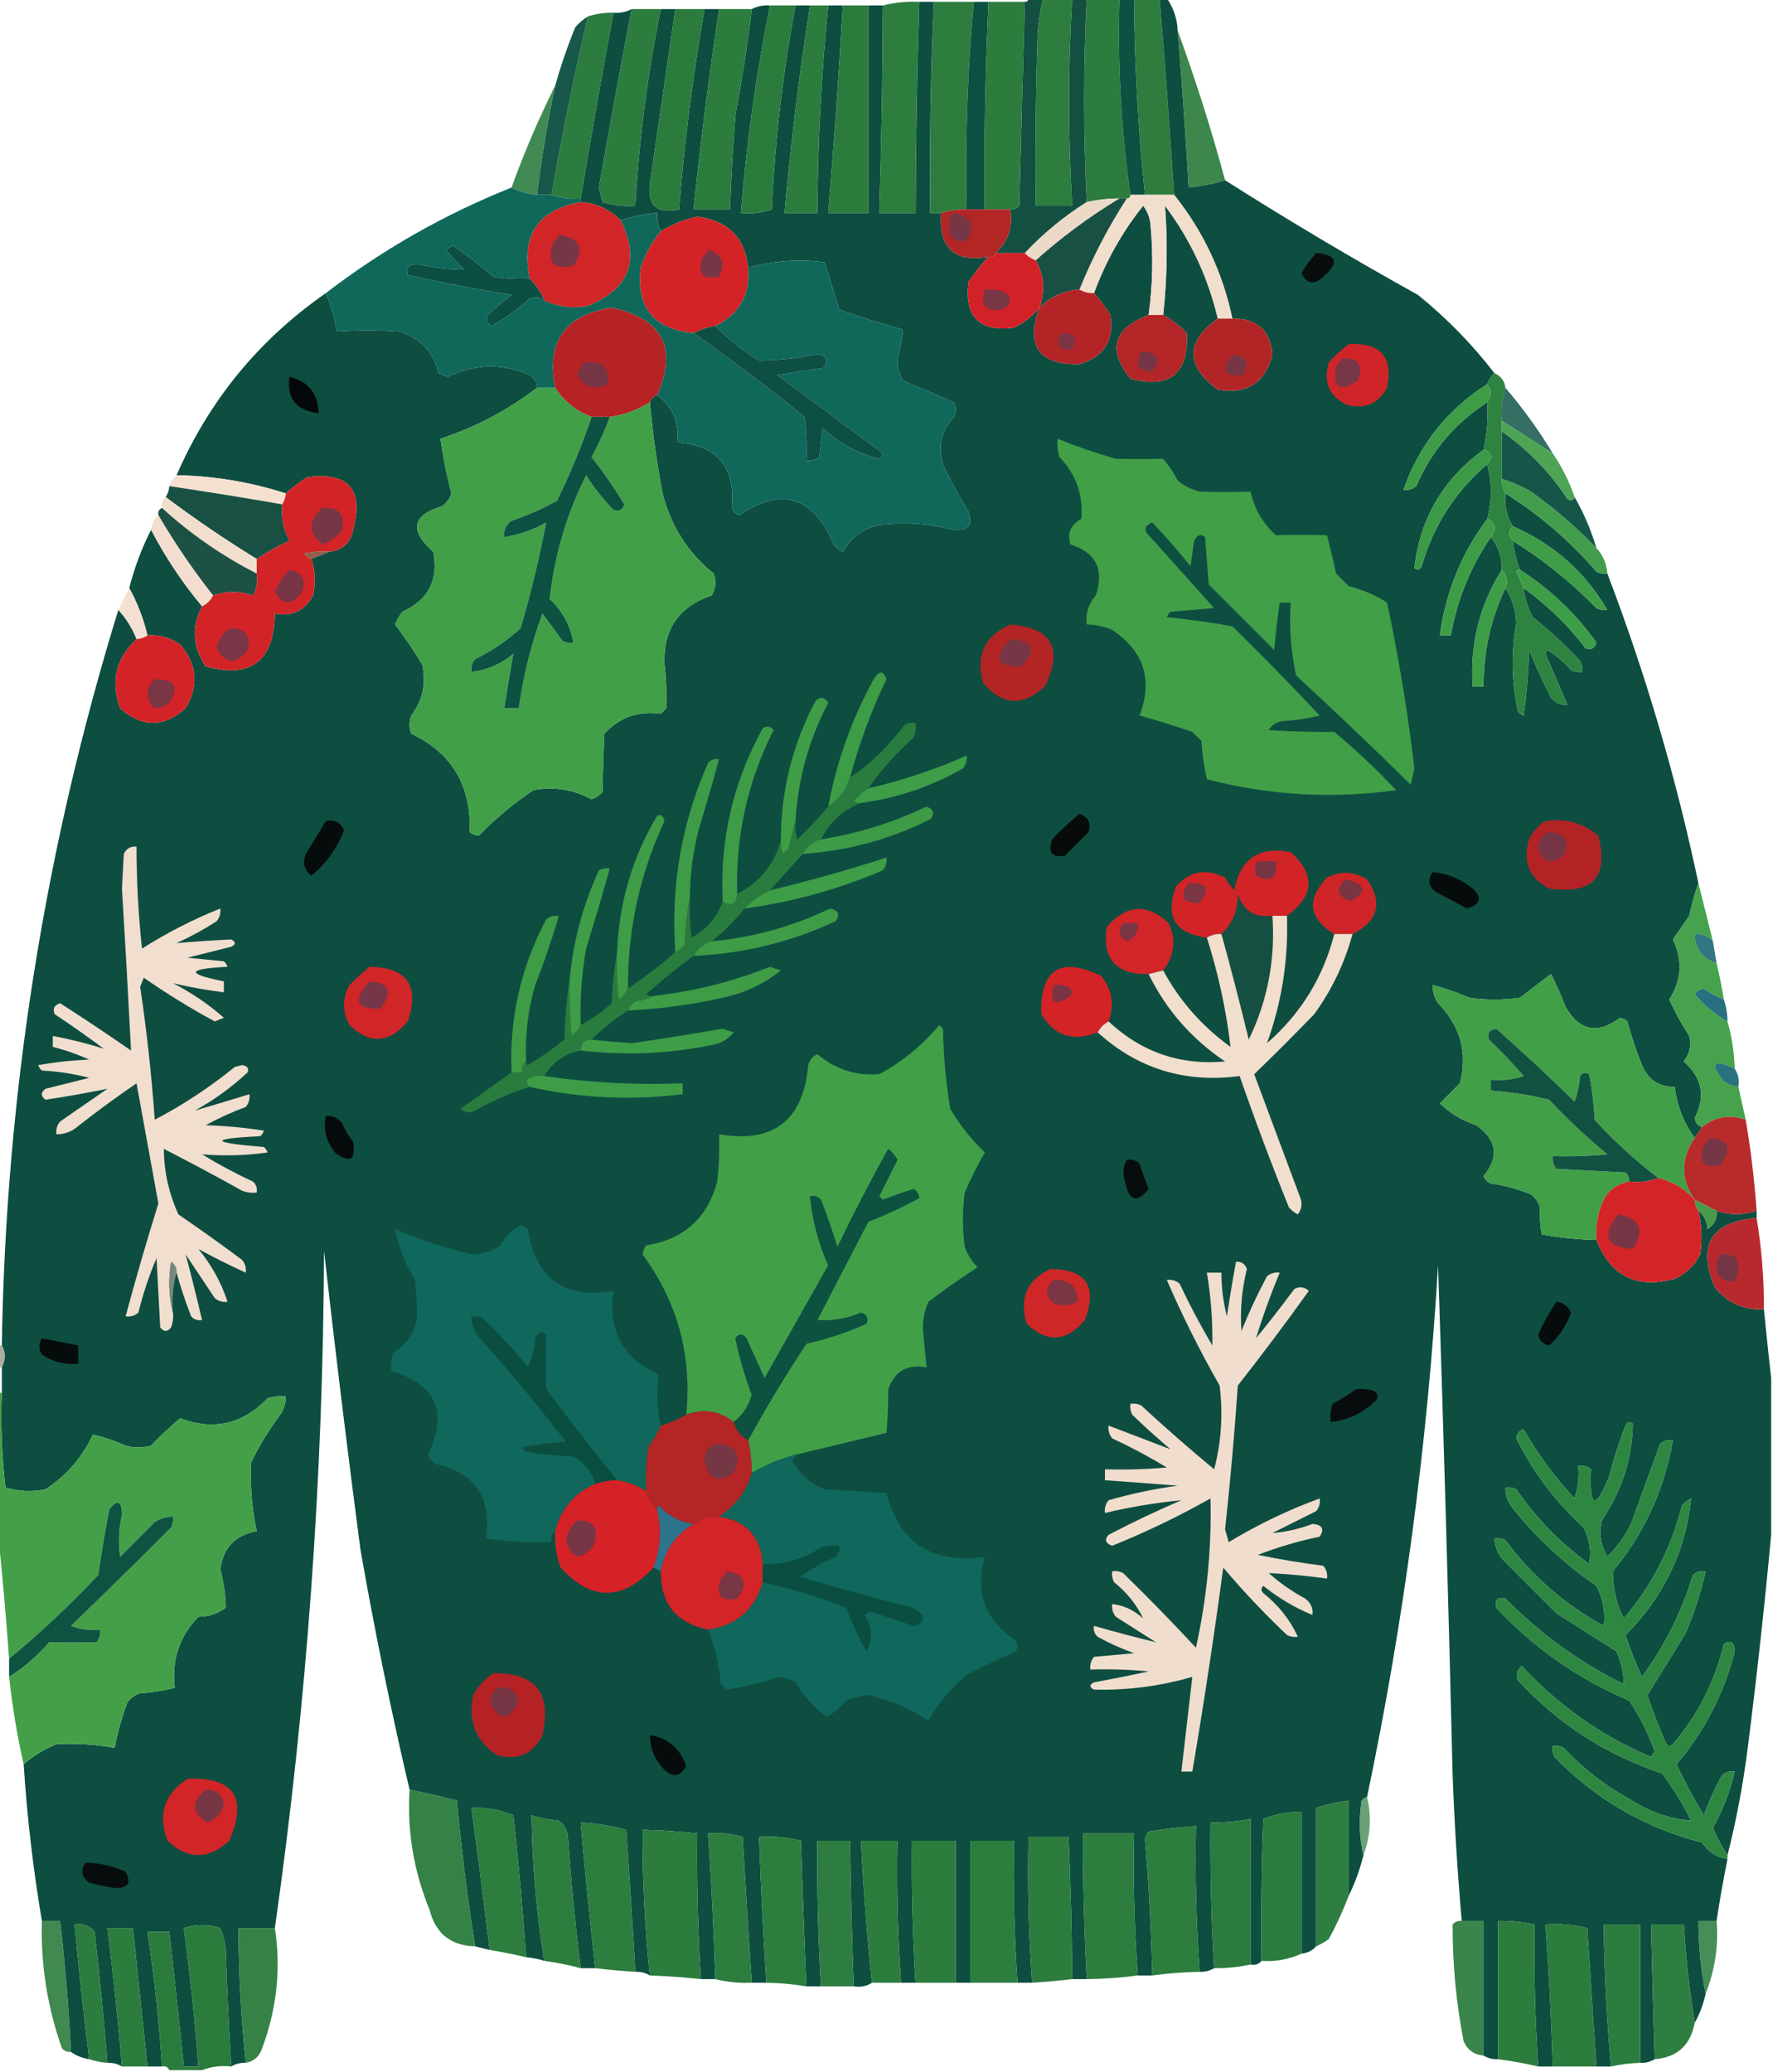 <?xml version="1.0" encoding="UTF-8"?>
<!DOCTYPE svg PUBLIC "-//W3C//DTD SVG 1.1//EN" "http://www.w3.org/Graphics/SVG/1.1/DTD/svg11.dtd">
<svg xmlns="http://www.w3.org/2000/svg" version="1.1" width="487px" height="569px" style="shape-rendering:geometricPrecision; text-rendering:geometricPrecision; image-rendering:optimizeQuality; fill-rule:evenodd; clip-rule:evenodd" xmlns:xlink="http://www.w3.org/1999/xlink">
<g><path style="opacity:0.99" fill="#124f41" d="M 282.5,-0.5 C 283.833,-0.5 285.167,-0.5 286.5,-0.5C 285.748,2.747 285.248,6.081 285,9.5C 284.5,25.163 284.333,40.83 284.5,56.5C 287.833,56.5 291.167,56.5 294.5,56.5C 293.364,37.495 293.364,18.495 294.5,-0.5C 295.833,-0.5 297.167,-0.5 298.5,-0.5C 297.565,18.147 297.565,36.813 298.5,55.5C 292.226,59.441 286.56,64.108 281.5,69.5C 278.833,69.5 276.167,69.5 273.5,69.5C 276.925,66.271 278.258,62.271 277.5,57.5C 278.496,57.586 279.329,57.252 280,56.5C 280.457,37.83 280.957,19.163 281.5,0.5C 282.167,0.5 282.5,0.167 282.5,-0.5 Z"/></g>
<g><path style="opacity:0.989" fill="#2b7c3d" d="M 286.5,-0.5 C 289.167,-0.5 291.833,-0.5 294.5,-0.5C 293.364,18.495 293.364,37.495 294.5,56.5C 291.167,56.5 287.833,56.5 284.5,56.5C 284.333,40.83 284.5,25.163 285,9.5C 285.248,6.081 285.748,2.747 286.5,-0.5 Z"/></g>
<g><path style="opacity:0.988" fill="#2a7a3d" d="M 298.5,-0.5 C 301.5,-0.5 304.5,-0.5 307.5,-0.5C 306.927,17.608 307.927,35.608 310.5,53.5C 310.5,54.167 310.167,54.5 309.5,54.5C 308.833,54.5 308.167,54.5 307.5,54.5C 304.455,54.508 301.455,54.841 298.5,55.5C 297.565,36.813 297.565,18.147 298.5,-0.5 Z"/></g>
<g><path style="opacity:0.988" fill="#0b4f40" d="M 307.5,-0.5 C 308.833,-0.5 310.167,-0.5 311.5,-0.5C 311.615,17.551 312.615,35.551 314.5,53.5C 313.167,53.5 311.833,53.5 310.5,53.5C 307.927,35.608 306.927,17.608 307.5,-0.5 Z"/></g>
<g><path style="opacity:0.986" fill="#2c7c3d" d="M 311.5,-0.5 C 313.833,-0.5 316.167,-0.5 318.5,-0.5C 319.997,17.436 321.33,35.436 322.5,53.5C 319.833,53.5 317.167,53.5 314.5,53.5C 312.615,35.551 311.615,17.551 311.5,-0.5 Z"/></g>
<g><path style="opacity:0.995" fill="#0d4e41" d="M 318.5,-0.5 C 319.167,-0.5 319.833,-0.5 320.5,-0.5C 322.353,2.208 323.353,5.208 323.5,8.5C 324.653,22.822 325.653,37.155 326.5,51.5C 329.903,51.149 333.237,50.482 336.5,49.5C 353.809,60.492 371.475,70.992 389.5,81C 397.373,87.373 404.373,94.539 410.5,102.5C 409.599,103.29 408.932,104.29 408.5,105.5C 397.499,112.503 389.833,122.17 385.5,134.5C 386.822,134.67 387.989,134.337 389,133.5C 393.172,123.83 399.672,116.164 408.5,110.5C 408.769,114.931 408.436,119.265 407.5,123.5C 396.358,131.629 390.025,142.462 388.5,156C 389.332,156.688 389.998,156.521 390.5,155.5C 393.74,144.286 399.74,134.953 408.5,127.5C 409.833,132.5 409.833,137.5 408.5,142.5C 401.415,152.01 397.081,162.677 395.5,174.5C 396.5,174.5 397.5,174.5 398.5,174.5C 400.236,164.697 403.903,155.697 409.5,147.5C 411.554,150.008 412.554,153.008 412.5,156.5C 406.414,166.176 403.747,176.843 404.5,188.5C 405.5,188.5 406.5,188.5 407.5,188.5C 407.452,179.027 409.452,170.027 413.5,161.5C 415.329,164.287 416.329,167.454 416.5,171C 415.023,179.212 415.189,187.379 417,195.5C 417.414,195.957 417.914,196.291 418.5,196.5C 419.33,190.528 419.83,184.528 420,178.5C 421.806,182.918 423.806,187.251 426,191.5C 427.11,193.037 428.61,193.703 430.5,193.5C 428.536,188.896 426.536,184.229 424.5,179.5C 424.667,179.167 424.833,178.833 425,178.5C 427.46,179.958 429.627,181.791 431.5,184C 432.448,184.483 433.448,184.649 434.5,184.5C 434.649,183.448 434.483,182.448 434,181.5C 429.967,177.132 425.634,173.132 421,169.5C 419.659,166.978 418.826,164.311 418.5,161.5C 424.96,166.125 430.626,171.625 435.5,178C 436.965,178.601 437.965,178.101 438.5,176.5C 432.769,168.435 425.769,161.768 417.5,156.5C 416.525,153.933 415.858,151.267 415.5,148.5C 423.87,153.694 431.537,159.861 438.5,167C 439.448,167.483 440.448,167.649 441.5,167.5C 435.375,157.082 426.708,149.415 415.5,144.5C 413.874,141.754 413.207,138.754 413.5,135.5C 422.825,141.311 431.159,148.478 438.5,157C 439.448,157.483 440.448,157.649 441.5,157.5C 452.025,185.087 460.359,213.42 466.5,242.5C 465.493,245.322 464.66,248.322 464,251.5C 462.485,253.677 460.985,255.844 459.5,258C 462.234,263.691 461.901,269.191 458.5,274.5C 460.094,277.937 461.927,281.27 464,284.5C 464.617,287.035 464.117,289.368 462.5,291.5C 467.556,295.945 468.556,301.112 465.5,307C 465.639,308.301 466.305,309.134 467.5,309.5C 466.833,310.5 466.167,311.5 465.5,312.5C 462.496,308.394 460.662,303.727 460,298.5C 455.681,298.499 452.681,296.499 451,292.5C 449.416,288.575 448.083,284.575 447,280.5C 446.439,279.978 445.772,279.645 445,279.5C 438.859,284.139 433.859,283.139 430,276.5C 428.853,273.382 427.52,270.382 426,267.5C 423.167,269.667 420.333,271.833 417.5,274C 412.833,274.667 408.167,274.667 403.5,274C 400.242,272.533 396.908,271.367 393.5,270.5C 393.491,272.308 393.991,273.975 395,275.5C 401.172,281.804 403.172,289.138 401,297.5C 399.167,299.333 397.333,301.167 395.5,303C 398.304,305.73 401.638,307.73 405.5,309C 411.178,313.024 411.844,317.691 407.5,323C 407.905,323.945 408.572,324.612 409.5,325C 413.305,325.534 416.971,326.534 420.5,328C 421.701,328.903 422.535,330.069 423,331.5C 422.869,334.095 423.036,336.595 423.5,339C 428.464,339.912 433.464,340.412 438.5,340.5C 442.528,350.679 449.862,354.179 460.5,351C 463.333,349.5 465.5,347.333 467,344.5C 467.607,340.463 467.44,336.463 466.5,332.5C 468.067,333.681 468.901,335.347 469,337.5C 470.883,336.347 471.716,334.681 471.5,332.5C 475.134,333.758 478.8,333.758 482.5,332.5C 482.5,333.167 482.5,333.833 482.5,334.5C 469.982,335.532 466.149,341.865 471,353.5C 474.477,357.822 478.977,359.822 484.5,359.5C 485.13,365.934 485.797,372.267 486.5,378.5C 486.5,392.833 486.5,407.167 486.5,421.5C 484.68,441.052 482.513,460.719 480,480.5C 478.717,490.407 476.884,500.074 474.5,509.5C 472.977,507.133 471.644,504.633 470.5,502C 473.213,497.079 475.213,491.913 476.5,486.5C 475.178,486.33 474.011,486.663 473,487.5C 471.059,491.048 469.393,494.714 468,498.5C 465.246,493.992 462.746,489.326 460.5,484.5C 468.193,475.448 473.527,465.115 476.5,453.5C 476.378,451.006 475.378,450.339 473.5,451.5C 471.009,461.829 466.342,470.996 459.5,479C 458.668,479.688 458.002,479.521 457.5,478.5C 455.636,474.239 453.969,469.906 452.5,465.5C 455.985,459.872 459.485,454.205 463,448.5C 465.34,442.981 467.173,437.314 468.5,431.5C 467.178,431.33 466.011,431.663 465,432.5C 461.915,442.67 457.248,452.003 451,460.5C 449.275,456.774 447.775,452.941 446.5,449C 457.009,438.489 463.009,425.989 464.5,411.5C 463.522,411.977 462.689,412.643 462,413.5C 459.024,425.12 453.691,435.453 446,444.5C 443.971,440.347 442.971,436.014 443,431.5C 451.671,421.001 457.171,409.001 459.5,395.5C 458.178,395.33 457.011,395.663 456,396.5C 453.333,403.833 450.667,411.167 448,418.5C 446.311,421.891 444.144,424.891 441.5,427.5C 439.65,424.385 439.15,421.052 440,417.5C 445.495,409.356 448.328,400.522 448.5,391C 447.668,390.312 447.002,390.479 446.5,391.5C 444.694,396.055 443.194,400.721 442,405.5C 438.171,414.853 436.504,414.186 437,403.5C 435.989,402.663 434.822,402.33 433.5,402.5C 433.817,405.572 433.484,408.572 432.5,411.5C 427.093,405.753 422.427,399.42 418.5,392.5C 417.28,392.887 416.613,393.72 416.5,395C 421.115,404.289 427.282,412.456 435,419.5C 436.632,422.795 437.132,426.128 436.5,429.5C 428.646,423.813 421.979,416.979 416.5,409C 415.552,408.517 414.552,408.351 413.5,408.5C 413.491,410.308 413.991,411.975 415,413.5C 421.726,422.061 429.559,429.394 438.5,435.5C 440.329,439.11 440.996,442.777 440.5,446.5C 429.823,440.661 420.823,432.828 413.5,423C 412.552,422.517 411.552,422.351 410.5,422.5C 410.608,424.783 411.441,426.783 413,428.5C 417.833,433.333 422.667,438.167 427.5,443C 433,446.5 438.5,450 444,453.5C 445.318,456.43 445.985,459.43 446,462.5C 433.875,456.515 423.042,448.681 413.5,439C 411.333,438.5 410.5,439.333 411,441.5C 421.366,452.598 433.532,461.098 447.5,467C 450.399,471.351 452.732,476.018 454.5,481C 454.167,481.5 453.833,482 453.5,482.5C 439.887,476.724 428.054,468.391 418,457.5C 416.635,458.593 416.301,459.926 417,461.5C 427.981,473.406 441.148,481.906 456.5,487C 459.563,491.069 462.23,495.402 464.5,500C 458.419,499.473 452.753,497.473 447.5,494C 440.776,490.3 434.776,485.633 429.5,480C 428.552,479.517 427.552,479.351 426.5,479.5C 426.351,480.552 426.517,481.552 427,482.5C 438.277,494.099 451.777,501.932 467.5,506C 469.228,508.582 471.561,510.082 474.5,510.5C 473.372,516.141 472.372,521.808 471.5,527.5C 469.833,527.5 468.167,527.5 466.5,527.5C 466.521,534.374 467.187,541.041 468.5,547.5C 467.871,550.397 466.871,553.064 465.5,555.5C 464.044,546.595 463.044,537.595 462.5,528.5C 459.5,528.5 456.5,528.5 453.5,528.5C 453.798,540.835 454.132,553.168 454.5,565.5C 453.292,566.234 451.959,566.567 450.5,566.5C 450.5,553.833 450.5,541.167 450.5,528.5C 447.167,528.5 443.833,528.5 440.5,528.5C 440.645,541.53 441.312,554.53 442.5,567.5C 441.167,567.5 439.833,567.5 438.5,567.5C 437.63,554.845 436.797,542.178 436,529.5C 432.27,528.54 428.437,528.207 424.5,528.5C 425.446,541.481 426.113,554.481 426.5,567.5C 425.167,567.5 423.833,567.5 422.5,567.5C 421.646,554.52 421.313,541.52 421.5,528.5C 418.214,527.793 414.881,527.46 411.5,527.5C 411.5,540.167 411.5,552.833 411.5,565.5C 410.041,565.567 408.708,565.234 407.5,564.5C 407.5,552.167 407.5,539.833 407.5,527.5C 405.5,527.5 403.5,527.5 401.5,527.5C 400.336,514.206 399.502,500.872 399,487.5C 397.884,440.825 396.55,394.158 395,347.5C 392.084,396.661 385.584,445.328 375.5,493.5C 374.883,493.611 374.383,493.944 374,494.5C 373.184,499.684 373.35,504.684 374.5,509.5C 373.538,513.395 372.204,517.061 370.5,520.5C 370.5,511.833 370.5,503.167 370.5,494.5C 367.426,494.873 364.426,495.539 361.5,496.5C 361.5,509.167 361.5,521.833 361.5,534.5C 360.486,535.674 359.153,536.34 357.5,536.5C 357.5,523.5 357.5,510.5 357.5,497.5C 353.864,497.594 350.364,498.261 347,499.5C 346.5,512.496 346.333,525.496 346.5,538.5C 345.791,539.404 344.791,539.737 343.5,539.5C 343.5,526.167 343.5,512.833 343.5,499.5C 339.881,500.244 336.215,500.577 332.5,500.5C 332.361,513.85 332.694,527.183 333.5,540.5C 332.292,541.234 330.959,541.567 329.5,541.5C 328.555,528.203 328.222,514.87 328.5,501.5C 324.147,501.765 319.813,502.265 315.5,503C 314.978,503.561 314.645,504.228 314.5,505C 315.544,517.465 316.211,529.965 316.5,542.5C 315.167,542.5 313.833,542.5 312.5,542.5C 311.557,529.537 311.223,516.537 311.5,503.5C 306.833,503.5 302.167,503.5 297.5,503.5C 297.453,516.845 297.786,530.179 298.5,543.5C 297.167,543.5 295.833,543.5 294.5,543.5C 294.416,530.492 294.083,517.492 293.5,504.5C 289.833,504.5 286.167,504.5 282.5,504.5C 282.203,517.883 282.536,531.216 283.5,544.5C 282.167,544.5 280.833,544.5 279.5,544.5C 278.577,531.53 278.244,518.53 278.5,505.5C 274.5,505.5 270.5,505.5 266.5,505.5C 266.5,518.5 266.5,531.5 266.5,544.5C 265.167,544.5 263.833,544.5 262.5,544.5C 262.5,531.5 262.5,518.5 262.5,505.5C 258.5,505.5 254.5,505.5 250.5,505.5C 250.339,518.518 250.673,531.518 251.5,544.5C 250.167,544.5 248.833,544.5 247.5,544.5C 246.577,531.53 246.244,518.53 246.5,505.5C 243.167,505.5 239.833,505.5 236.5,505.5C 237.138,518.672 238.138,531.672 239.5,544.5C 238.081,545.451 236.415,545.784 234.5,545.5C 233.993,532.172 233.66,518.839 233.5,505.5C 230.5,505.5 227.5,505.5 224.5,505.5C 224.389,518.848 224.723,532.181 225.5,545.5C 224.167,545.5 222.833,545.5 221.5,545.5C 220.92,532.174 220.42,518.84 220,505.5C 216.27,504.54 212.437,504.207 208.5,504.5C 208.977,517.843 209.644,531.177 210.5,544.5C 209.167,544.5 207.833,544.5 206.5,544.5C 205.577,531.177 204.744,517.844 204,504.5C 200.943,503.549 197.777,503.216 194.5,503.5C 195.388,516.812 196.055,530.145 196.5,543.5C 195.167,543.5 193.833,543.5 192.5,543.5C 191.694,530.183 191.361,516.85 191.5,503.5C 186.518,502.947 181.518,502.613 176.5,502.5C 176.438,515.875 177.105,529.208 178.5,542.5C 177.292,541.766 175.959,541.433 174.5,541.5C 173.746,528.504 172.913,515.504 172,502.5C 167.934,501.419 163.767,500.752 159.5,500.5C 160.669,513.849 162.002,527.183 163.5,540.5C 162.167,540.5 160.833,540.5 159.5,540.5C 158.004,528.54 156.837,516.54 156,504.5C 155.801,502.598 154.967,501.098 153.5,500C 150.905,499.774 148.405,499.274 146,498.5C 146.175,511.904 147.342,525.237 149.5,538.5C 147.883,537.962 146.216,537.629 144.5,537.5C 143.609,524.481 142.443,511.481 141,498.5C 137.35,496.954 133.516,496.287 129.5,496.5C 131.26,509.489 132.927,522.489 134.5,535.5C 133.167,535.167 131.833,534.833 130.5,534.5C 128.395,521.22 126.728,507.887 125.5,494.5C 121.207,493.344 116.874,492.344 112.5,491.5C 107.372,469.65 102.872,447.65 99,425.5C 95.403,398.2 92.07,370.867 89,343.5C 88.766,405.839 84.266,467.839 75.5,529.5C 72.167,529.5 68.833,529.5 65.5,529.5C 65.547,541.876 66.214,554.21 67.5,566.5C 66.041,566.433 64.708,566.766 63.5,567.5C 62.854,556.847 62.354,546.18 62,535.5C 61.808,533.423 61.308,531.423 60.5,529.5C 57.188,528.382 53.855,528.382 50.5,529.5C 52.199,542.121 53.532,554.787 54.5,567.5C 53.167,567.5 51.833,567.5 50.5,567.5C 49.232,555.153 47.899,542.819 46.5,530.5C 44.5,530.5 42.5,530.5 40.5,530.5C 42.379,542.775 43.713,555.109 44.5,567.5C 43.167,567.5 41.833,567.5 40.5,567.5C 39.167,554.835 37.834,542.168 36.5,529.5C 34.167,529.5 31.833,529.5 29.5,529.5C 31.097,542.136 32.43,554.803 33.5,567.5C 32.292,566.766 30.959,566.433 29.5,566.5C 28.517,554.489 27.351,542.489 26,530.5C 24.599,528.808 22.766,528.141 20.5,528.5C 21.636,540.86 22.969,553.194 24.5,565.5C 22.597,565.204 20.93,564.537 19.5,563.5C 18.896,551.462 17.896,539.462 16.5,527.5C 14.833,527.5 13.167,527.5 11.5,527.5C 9.096,513.267 7.429,498.933 6.5,484.5C 9.171,482.163 12.171,480.329 15.5,479C 20.913,478.694 26.246,479.027 31.5,480C 32.293,475.769 33.459,471.602 35,467.5C 35.903,466.299 37.069,465.465 38.5,465C 41.758,464.788 44.924,464.288 48,463.5C 47.097,455.877 49.264,449.377 54.5,444C 57.334,443.955 59.834,443.121 62,441.5C 61.95,437.988 61.45,434.488 60.5,431C 61.28,425.054 64.613,421.554 70.5,420.5C 69.18,414.224 68.68,407.891 69,401.5C 71.27,396.902 73.937,392.569 77,388.5C 78.009,386.975 78.509,385.308 78.5,383.5C 76.801,383.34 75.134,383.506 73.5,384C 66.66,391.118 58.66,392.951 49.5,389.5C 46.683,391.817 44.016,394.317 41.5,397C 39.167,397.667 36.833,397.667 34.5,397C 31.466,395.626 28.466,394.626 25.5,394C 22.573,400.258 18.239,405.258 12.5,409C 8.774,409.76 5.108,409.593 1.5,408.5C 0.502,399.859 0.169,391.192 0.5,382.5C 0.5,380.167 0.5,377.833 0.5,375.5C 1.573,373.347 1.573,371.347 0.5,369.5C 1.579,300.611 12.245,233.278 32.5,167.5C 34.68,169.863 36.347,172.53 37.5,175.5C 31.821,180.854 30.321,187.187 33,194.5C 39,199.833 45,199.833 51,194.5C 54.66,188.284 54.16,182.451 49.5,177C 46.794,175.092 43.794,174.259 40.5,174.5C 39.401,169.856 37.734,165.522 35.5,161.5C 36.929,155.871 38.929,150.537 41.5,145.5C 45.436,153.053 50.102,160.053 55.5,166.5C 52.568,172.206 52.901,177.706 56.5,183C 68.923,186.428 75.257,181.595 75.5,168.5C 80.28,169.359 83.78,167.692 86,163.5C 86.747,160.076 86.58,156.743 85.5,153.5C 87.167,152.833 88.833,152.167 90.5,151.5C 94.079,151.089 96.246,149.089 97,145.5C 99.963,134.465 95.796,129.632 84.5,131C 82.34,132.332 80.34,133.832 78.5,135.5C 68.758,132.365 58.758,130.698 48.5,130.5C 57.438,109.958 71.105,93.291 89.5,80.5C 90.912,83.871 91.912,87.371 92.5,91C 98.139,90.616 103.806,90.616 109.5,91C 115.37,92.704 119.037,96.537 120.5,102.5C 121.333,102.833 122.167,103.167 123,103.5C 130.477,99.877 137.977,99.711 145.5,103C 146.823,103.816 147.489,104.983 147.5,106.5C 139.522,112.612 130.688,117.278 121,120.5C 121.706,125.572 122.706,130.572 124,135.5C 123.535,136.931 122.701,138.097 121.5,139C 113.177,141.472 112.343,145.638 119,151.5C 120.527,159.28 117.694,164.78 110.5,168C 109.707,169.085 109.04,170.252 108.5,171.5C 111.195,175.03 113.695,178.696 116,182.5C 117.111,187.611 116.111,192.278 113,196.5C 112.333,198.167 112.333,199.833 113,201.5C 124.175,206.824 129.508,215.824 129,228.5C 129.725,229.059 130.558,229.392 131.5,229.5C 135.986,224.859 140.986,220.693 146.5,217C 152.144,215.93 157.477,216.764 162.5,219.5C 163.672,219.081 164.672,218.415 165.5,217.5C 165.573,212.254 165.74,206.92 166,201.5C 170.065,197.007 175.231,195.173 181.5,196C 182,195.5 182.5,195 183,194.5C 183.143,190.349 182.977,186.182 182.5,182C 182.259,172.656 186.593,166.489 195.5,163.5C 196.641,161.579 196.808,159.579 196,157.5C 188.903,151.732 184.236,144.398 182,135.5C 180.412,127.217 179.245,118.884 178.5,110.5C 178.833,109.5 179.5,108.833 180.5,108.5C 184.799,111.651 186.633,115.984 186,121.5C 197.058,122.238 202.058,128.238 201,139.5C 201.388,140.428 202.055,141.095 203,141.5C 214.718,133.625 223.385,136.292 229,149.5C 229.689,150.357 230.522,151.023 231.5,151.5C 233.927,147.248 237.594,144.748 242.5,144C 249.077,143.355 255.577,143.855 262,145.5C 265.939,145.896 267.272,144.229 266,140.5C 263.412,136.326 261.079,131.993 259,127.5C 257.588,122.468 258.588,118.135 262,114.5C 262.667,113.167 262.667,111.833 262,110.5C 257.333,108.5 252.667,106.5 248,104.5C 247.042,102.801 246.542,100.967 246.5,99C 247.209,96.129 247.709,93.295 248,90.5C 242.192,88.917 236.359,87.084 230.5,85C 229.167,80.667 227.833,76.333 226.5,72C 219.352,71.11 212.352,71.61 205.5,73.5C 204.57,65.236 199.903,60.569 191.5,59.5C 187.91,60.298 184.577,61.632 181.5,63.5C 180.699,61.958 180.366,60.291 180.5,58.5C 176.96,58.753 173.627,59.419 170.5,60.5C 167.481,57.499 163.815,55.832 159.5,55.5C 159.5,55.167 159.5,54.833 159.5,54.5C 162.34,37.473 165.34,20.473 168.5,3.5C 170.292,3.634 171.958,3.301 173.5,2.5C 170.374,18.8 167.374,35.133 164.5,51.5C 164.833,52.833 165.167,54.167 165.5,55.5C 168.421,56.407 171.421,56.74 174.5,56.5C 175.529,38.329 177.862,20.329 181.5,2.5C 182.833,2.5 184.167,2.5 185.5,2.5C 183.168,18.493 180.835,34.493 178.5,50.5C 177.839,56.514 180.506,58.848 186.5,57.5C 187.992,39.057 190.325,20.724 193.5,2.5C 194.833,2.5 196.167,2.5 197.5,2.5C 194.756,20.787 192.423,39.12 190.5,57.5C 193.833,57.5 197.167,57.5 200.5,57.5C 200.845,48.828 201.345,40.162 202,31.5C 203.827,21.879 205.327,12.212 206.5,2.5C 208.042,1.699 209.708,1.366 211.5,1.5C 207.715,20.33 205.048,39.33 203.5,58.5C 206.448,58.777 209.281,58.444 212,57.5C 212.853,38.674 215.02,20.007 218.5,1.5C 219.833,1.5 221.167,1.5 222.5,1.5C 219.515,20.422 217.182,39.422 215.5,58.5C 218.5,58.5 221.5,58.5 224.5,58.5C 224.601,39.448 225.601,20.448 227.5,1.5C 228.833,1.5 230.167,1.5 231.5,1.5C 230.407,20.517 229.074,39.517 227.5,58.5C 231.167,58.5 234.833,58.5 238.5,58.5C 238.5,39.5 238.5,20.5 238.5,1.5C 239.833,1.5 241.167,1.5 242.5,1.5C 242.444,20.506 242.111,39.506 241.5,58.5C 244.833,58.5 248.167,58.5 251.5,58.5C 251.545,39.16 251.879,19.827 252.5,0.5C 253.833,0.5 255.167,0.5 256.5,0.5C 255.623,19.818 255.289,39.152 255.5,58.5C 256.5,58.5 257.5,58.5 258.5,58.5C 257.839,68.179 262.172,72.179 271.5,70.5C 269.5,72.671 267.666,75.004 266,77.5C 264.884,87.051 269.051,91.217 278.5,90C 281.266,88.629 283.599,86.796 285.5,84.5C 281.688,95.053 285.354,100.22 296.5,100C 303.251,98.004 306.084,93.504 305,86.5C 303.668,84.34 302.168,82.34 300.5,80.5C 303.707,71.75 308.207,63.75 314,56.5C 315.117,57.949 315.784,59.616 316,61.5C 316.801,69.912 316.634,78.245 315.5,86.5C 305.81,90.193 304.143,96.026 310.5,104C 321.344,106.82 326.511,102.653 326,91.5C 324.035,89.45 321.868,87.783 319.5,86.5C 320.58,76.515 320.747,66.515 320,56.5C 326.988,65.81 331.821,76.143 334.5,87.5C 325.58,93.886 325.58,100.386 334.5,107C 342.479,108.352 347.479,105.185 349.5,97.5C 348.973,90.734 345.306,87.4 338.5,87.5C 335.844,74.858 330.511,63.525 322.5,53.5C 321.33,35.436 319.997,17.436 318.5,-0.5 Z"/></g>
<g><path style="opacity:0.988" fill="#2b7b3d" d="M 252.5,0.5 C 251.879,19.827 251.545,39.16 251.5,58.5C 248.167,58.5 244.833,58.5 241.5,58.5C 242.111,39.506 242.444,20.506 242.5,1.5C 245.764,0.676 249.098,0.342 252.5,0.5 Z"/></g>
<g><path style="opacity:0.988" fill="#2b7c3d" d="M 256.5,0.5 C 260.167,0.5 263.833,0.5 267.5,0.5C 265.762,19.43 265.095,38.429 265.5,57.5C 263.097,57.448 260.764,57.781 258.5,58.5C 257.5,58.5 256.5,58.5 255.5,58.5C 255.289,39.152 255.623,19.818 256.5,0.5 Z"/></g>
<g><path style="opacity:0.99" fill="#0b4f40" d="M 267.5,0.5 C 268.833,0.5 270.167,0.5 271.5,0.5C 270.625,19.485 270.292,38.485 270.5,57.5C 268.833,57.5 267.167,57.5 265.5,57.5C 265.095,38.429 265.762,19.43 267.5,0.5 Z"/></g>
<g><path style="opacity:0.997" fill="#2b7c3d" d="M 271.5,0.5 C 274.833,0.5 278.167,0.5 281.5,0.5C 280.957,19.163 280.457,37.83 280,56.5C 279.329,57.252 278.496,57.586 277.5,57.5C 275.167,57.5 272.833,57.5 270.5,57.5C 270.292,38.485 270.625,19.485 271.5,0.5 Z"/></g>
<g><path style="opacity:0.993" fill="#2b7b3d" d="M 211.5,1.5 C 213.833,1.5 216.167,1.5 218.5,1.5C 215.02,20.007 212.853,38.674 212,57.5C 209.281,58.444 206.448,58.777 203.5,58.5C 205.048,39.33 207.715,20.33 211.5,1.5 Z"/></g>
<g><path style="opacity:0.997" fill="#2b7c3d" d="M 222.5,1.5 C 224.167,1.5 225.833,1.5 227.5,1.5C 225.601,20.448 224.601,39.448 224.5,58.5C 221.5,58.5 218.5,58.5 215.5,58.5C 217.182,39.422 219.515,20.422 222.5,1.5 Z"/></g>
<g><path style="opacity:0.999" fill="#2b7b3d" d="M 231.5,1.5 C 233.833,1.5 236.167,1.5 238.5,1.5C 238.5,20.5 238.5,39.5 238.5,58.5C 234.833,58.5 231.167,58.5 227.5,58.5C 229.074,39.517 230.407,20.517 231.5,1.5 Z"/></g>
<g><path style="opacity:0.99" fill="#2b7b3d" d="M 173.5,2.5 C 176.167,2.5 178.833,2.5 181.5,2.5C 177.862,20.329 175.529,38.329 174.5,56.5C 171.421,56.74 168.421,56.407 165.5,55.5C 165.167,54.167 164.833,52.833 164.5,51.5C 167.374,35.133 170.374,18.8 173.5,2.5 Z"/></g>
<g><path style="opacity:0.995" fill="#2b7b3d" d="M 185.5,2.5 C 188.167,2.5 190.833,2.5 193.5,2.5C 190.325,20.724 187.992,39.057 186.5,57.5C 180.506,58.848 177.839,56.514 178.5,50.5C 180.835,34.493 183.168,18.493 185.5,2.5 Z"/></g>
<g><path style="opacity:1" fill="#2b7c3d" d="M 197.5,2.5 C 200.5,2.5 203.5,2.5 206.5,2.5C 205.327,12.212 203.827,21.879 202,31.5C 201.345,40.162 200.845,48.828 200.5,57.5C 197.167,57.5 193.833,57.5 190.5,57.5C 192.423,39.12 194.756,20.787 197.5,2.5 Z"/></g>
<g><path style="opacity:0.992" fill="#2a7b3d" d="M 168.5,3.5 C 165.34,20.473 162.34,37.473 159.5,54.5C 156.721,54.721 154.054,54.388 151.5,53.5C 154.358,37.067 157.692,20.734 161.5,4.5C 163.764,3.781 166.097,3.448 168.5,3.5 Z"/></g>
<g><path style="opacity:0.949" fill="#0c4f41" d="M 161.5,4.5 C 157.692,20.734 154.358,37.067 151.5,53.5C 150.167,53.5 148.833,53.5 147.5,53.5C 148.735,43.426 150.401,33.426 152.5,23.5C 154.026,18.09 155.859,12.756 158,7.5C 159.039,6.29 160.206,5.29 161.5,4.5 Z"/></g>
<g><path style="opacity:0.911" fill="#2b7c3d" d="M 323.5,8.5 C 328.406,21.888 332.739,35.554 336.5,49.5C 333.237,50.482 329.903,51.149 326.5,51.5C 325.653,37.155 324.653,22.822 323.5,8.5 Z"/></g>
<g><path style="opacity:0.884" fill="#2a7b3d" d="M 152.5,23.5 C 150.401,33.426 148.735,43.426 147.5,53.5C 144.933,53.279 142.599,52.612 140.5,51.5C 143.982,41.877 147.982,32.544 152.5,23.5 Z"/></g>
<g><path style="opacity:1" fill="#f2decd" d="M 310.5,53.5 C 311.833,53.5 313.167,53.5 314.5,53.5C 317.167,53.5 319.833,53.5 322.5,53.5C 330.511,63.525 335.844,74.858 338.5,87.5C 337.167,87.5 335.833,87.5 334.5,87.5C 331.821,76.143 326.988,65.81 320,56.5C 320.747,66.515 320.58,76.515 319.5,86.5C 318.167,86.5 316.833,86.5 315.5,86.5C 316.634,78.245 316.801,69.912 316,61.5C 315.784,59.616 315.117,57.949 314,56.5C 308.207,63.75 303.707,71.75 300.5,80.5C 299.041,80.567 297.708,80.234 296.5,79.5C 300.053,70.726 304.386,62.393 309.5,54.5C 310.167,54.5 310.5,54.167 310.5,53.5 Z"/></g>
<g><path style="opacity:1" fill="#ecd9c8" d="M 307.5,54.5 C 299.337,59.423 291.671,65.09 284.5,71.5C 283.29,71.068 282.29,70.401 281.5,69.5C 286.56,64.108 292.226,59.441 298.5,55.5C 301.455,54.841 304.455,54.508 307.5,54.5 Z"/></g>
<g><path style="opacity:1" fill="#d22528" d="M 159.5,55.5 C 163.815,55.832 167.481,57.499 170.5,60.5C 175.891,71.489 172.891,79.322 161.5,84C 157.31,84.81 153.31,84.31 149.5,82.5C 148.585,80.246 147.252,78.246 145.5,76.5C 143.03,64.65 147.697,57.65 159.5,55.5 Z"/></g>
<g><path style="opacity:1" fill="#185043" d="M 307.5,54.5 C 308.167,54.5 308.833,54.5 309.5,54.5C 304.386,62.393 300.053,70.726 296.5,79.5C 292.199,79.818 288.532,81.485 285.5,84.5C 287.137,79.904 286.803,75.571 284.5,71.5C 291.671,65.09 299.337,59.423 307.5,54.5 Z"/></g>
<g><path style="opacity:1" fill="#b22626" d="M 265.5,57.5 C 267.167,57.5 268.833,57.5 270.5,57.5C 272.833,57.5 275.167,57.5 277.5,57.5C 278.258,62.271 276.925,66.271 273.5,69.5C 273.158,70.338 272.492,70.672 271.5,70.5C 262.172,72.179 257.839,68.179 258.5,58.5C 260.764,57.781 263.097,57.448 265.5,57.5 Z"/></g>
<g><path style="opacity:0.998" fill="#763645" d="M 261.5,58.5 C 266.805,59.241 268.139,61.741 265.5,66C 263.633,66.711 262.133,66.211 261,64.5C 260.51,62.455 260.677,60.455 261.5,58.5 Z"/></g>
<g><path style="opacity:1" fill="#d32327" d="M 205.5,73.5 C 206.102,80.972 203.102,86.305 196.5,89.5C 194.302,89.875 192.302,90.542 190.5,91.5C 179.527,90.366 174.693,84.366 176,73.5C 177.227,69.788 179.06,66.455 181.5,63.5C 184.577,61.632 187.91,60.298 191.5,59.5C 199.903,60.569 204.57,65.236 205.5,73.5 Z"/></g>
<g><path style="opacity:0.997" fill="#773646" d="M 194.5,68.5 C 198.392,69.742 199.392,72.242 197.5,76C 192.917,76.934 191.417,75.1 193,70.5C 193.717,69.956 194.217,69.289 194.5,68.5 Z"/></g>
<g><path style="opacity:1" fill="#d32227" d="M 273.5,69.5 C 276.167,69.5 278.833,69.5 281.5,69.5C 282.29,70.401 283.29,71.068 284.5,71.5C 286.803,75.571 287.137,79.904 285.5,84.5C 283.599,86.796 281.266,88.629 278.5,90C 269.051,91.217 264.884,87.051 266,77.5C 267.666,75.004 269.5,72.671 271.5,70.5C 272.492,70.672 273.158,70.338 273.5,69.5 Z"/></g>
<g><path style="opacity:0.999" fill="#080e0d" d="M 361.5,69.5 C 367.253,69.928 367.92,72.095 363.5,76C 360.886,78.338 358.886,78.005 357.5,75C 358.65,73.019 359.984,71.186 361.5,69.5 Z"/></g>
<g><path style="opacity:0.999" fill="#10685b" d="M 140.5,51.5 C 142.599,52.612 144.933,53.279 147.5,53.5C 148.833,53.5 150.167,53.5 151.5,53.5C 154.054,54.388 156.721,54.721 159.5,54.5C 159.5,54.833 159.5,55.167 159.5,55.5C 147.697,57.65 143.03,64.65 145.5,76.5C 142.15,76.665 138.817,76.498 135.5,76C 131.951,72.943 128.284,70.109 124.5,67.5C 123.833,67.833 123.167,68.167 122.5,68.5C 123.982,70.483 125.649,72.316 127.5,74C 123.151,74.023 118.817,73.523 114.5,72.5C 112.296,72.527 111.462,73.527 112,75.5C 121.405,77.616 130.905,79.449 140.5,81C 138.241,82.715 136.074,84.548 134,86.5C 133.437,87.725 133.77,88.725 135,89.5C 138.757,87.417 142.257,84.917 145.5,82C 146.928,81.421 148.262,81.588 149.5,82.5C 153.31,84.31 157.31,84.81 161.5,84C 172.891,79.322 175.891,71.489 170.5,60.5C 173.627,59.419 176.96,58.753 180.5,58.5C 180.366,60.291 180.699,61.958 181.5,63.5C 179.06,66.455 177.227,69.788 176,73.5C 174.693,84.366 179.527,90.366 190.5,91.5C 200.906,98.793 211.072,106.46 221,114.5C 221.499,118.486 221.666,122.486 221.5,126.5C 222.822,126.67 223.989,126.337 225,125.5C 225.333,122.833 225.667,120.167 226,117.5C 230.541,121.76 235.707,124.594 241.5,126C 241.957,125.586 242.291,125.086 242.5,124.5C 232.871,117.345 223.205,110.178 213.5,103C 217.819,102.24 222.152,101.573 226.5,101C 227.615,98.106 226.448,96.939 223,97.5C 218.178,98.501 213.345,99.001 208.5,99C 204.025,96.35 200.025,93.183 196.5,89.5C 203.102,86.305 206.102,80.972 205.5,73.5C 212.352,71.61 219.352,71.11 226.5,72C 227.833,76.333 229.167,80.667 230.5,85C 236.359,87.084 242.192,88.917 248,90.5C 247.709,93.295 247.209,96.129 246.5,99C 246.542,100.967 247.042,102.801 248,104.5C 252.667,106.5 257.333,108.5 262,110.5C 262.667,111.833 262.667,113.167 262,114.5C 258.588,118.135 257.588,122.468 259,127.5C 261.079,131.993 263.412,136.326 266,140.5C 267.272,144.229 265.939,145.896 262,145.5C 255.577,143.855 249.077,143.355 242.5,144C 237.594,144.748 233.927,147.248 231.5,151.5C 230.522,151.023 229.689,150.357 229,149.5C 223.385,136.292 214.718,133.625 203,141.5C 202.055,141.095 201.388,140.428 201,139.5C 202.058,128.238 197.058,122.238 186,121.5C 186.633,115.984 184.799,111.651 180.5,108.5C 186.176,95.52 182.009,87.52 168,84.5C 155.172,86.502 150.005,93.835 152.5,106.5C 150.833,106.5 149.167,106.5 147.5,106.5C 147.489,104.983 146.823,103.816 145.5,103C 137.977,99.711 130.477,99.877 123,103.5C 122.167,103.167 121.333,102.833 120.5,102.5C 119.037,96.537 115.37,92.704 109.5,91C 103.806,90.616 98.139,90.616 92.5,91C 91.912,87.371 90.912,83.871 89.5,80.5C 105.061,68.546 122.061,58.879 140.5,51.5 Z"/></g>
<g><path style="opacity:0.995" fill="#0c4f42" d="M 145.5,76.5 C 147.252,78.246 148.585,80.246 149.5,82.5C 148.262,81.588 146.928,81.421 145.5,82C 142.257,84.917 138.757,87.417 135,89.5C 133.77,88.725 133.437,87.725 134,86.5C 136.074,84.548 138.241,82.715 140.5,81C 130.905,79.449 121.405,77.616 112,75.5C 111.462,73.527 112.296,72.527 114.5,72.5C 118.817,73.523 123.151,74.023 127.5,74C 125.649,72.316 123.982,70.483 122.5,68.5C 123.167,68.167 123.833,67.833 124.5,67.5C 128.284,70.109 131.951,72.943 135.5,76C 138.817,76.498 142.15,76.665 145.5,76.5 Z"/></g>
<g><path style="opacity:0.998" fill="#763646" d="M 153.5,64.5 C 159.335,65.333 160.668,68.166 157.5,73C 151.92,74.261 150.087,72.094 152,66.5C 152.717,65.956 153.217,65.289 153.5,64.5 Z"/></g>
<g><path style="opacity:0.999" fill="#793645" d="M 270.5,79.5 C 272.199,79.34 273.866,79.507 275.5,80C 278.167,81.667 278.167,83.333 275.5,85C 270.759,85.764 269.092,83.931 270.5,79.5 Z"/></g>
<g><path style="opacity:1" fill="#b42325" d="M 296.5,79.5 C 297.708,80.234 299.041,80.567 300.5,80.5C 302.168,82.34 303.668,84.34 305,86.5C 306.084,93.504 303.251,98.004 296.5,100C 285.354,100.22 281.688,95.053 285.5,84.5C 288.532,81.485 292.199,79.818 296.5,79.5 Z"/></g>
<g><path style="opacity:1" fill="#b52325" d="M 180.5,108.5 C 179.5,108.833 178.833,109.5 178.5,110.5C 175.133,112.623 171.466,113.956 167.5,114.5C 165.833,114.5 164.167,114.5 162.5,114.5C 158.251,112.912 154.918,110.245 152.5,106.5C 150.005,93.835 155.172,86.502 168,84.5C 182.009,87.52 186.176,95.52 180.5,108.5 Z"/></g>
<g><path style="opacity:1" fill="#b32526" d="M 315.5,86.5 C 316.833,86.5 318.167,86.5 319.5,86.5C 321.868,87.783 324.035,89.45 326,91.5C 326.511,102.653 321.344,106.82 310.5,104C 304.143,96.026 305.81,90.193 315.5,86.5 Z"/></g>
<g><path style="opacity:1" fill="#b22526" d="M 334.5,87.5 C 335.833,87.5 337.167,87.5 338.5,87.5C 345.306,87.4 348.973,90.734 349.5,97.5C 347.479,105.185 342.479,108.352 334.5,107C 325.58,100.386 325.58,93.886 334.5,87.5 Z"/></g>
<g><path style="opacity:0.994" fill="#0d4f42" d="M 196.5,89.5 C 200.025,93.183 204.025,96.35 208.5,99C 213.345,99.001 218.178,98.501 223,97.5C 226.448,96.939 227.615,98.106 226.5,101C 222.152,101.573 217.819,102.24 213.5,103C 223.205,110.178 232.871,117.345 242.5,124.5C 242.291,125.086 241.957,125.586 241.5,126C 235.707,124.594 230.541,121.76 226,117.5C 225.667,120.167 225.333,122.833 225,125.5C 223.989,126.337 222.822,126.67 221.5,126.5C 221.666,122.486 221.499,118.486 221,114.5C 211.072,106.46 200.906,98.793 190.5,91.5C 192.302,90.542 194.302,89.875 196.5,89.5 Z"/></g>
<g><path style="opacity:0.998" fill="#7b3543" d="M 291.5,91.5 C 295.161,91.35 296.161,92.85 294.5,96C 290.707,96.487 289.707,94.987 291.5,91.5 Z"/></g>
<g><path style="opacity:1" fill="#d02528" d="M 370.5,94.5 C 379.228,94.056 382.728,98.056 381,106.5C 378.459,111.069 374.625,112.569 369.5,111C 364.931,108.459 363.431,104.625 365,99.5C 366.73,97.598 368.563,95.931 370.5,94.5 Z"/></g>
<g><path style="opacity:0.996" fill="#753646" d="M 313.5,96.5 C 318.041,96.815 319.041,98.648 316.5,102C 312.537,102.118 311.537,100.284 313.5,96.5 Z"/></g>
<g><path style="opacity:0.998" fill="#773645" d="M 338.5,97.5 C 342.35,97.701 343.35,99.534 341.5,103C 336.289,103.546 335.289,101.713 338.5,97.5 Z"/></g>
<g><path style="opacity:0.995" fill="#763646" d="M 160.5,99.5 C 165.355,98.964 167.521,100.964 167,105.5C 163.374,107.178 160.54,106.345 158.5,103C 158.978,101.697 159.645,100.531 160.5,99.5 Z"/></g>
<g><path style="opacity:0.998" fill="#773746" d="M 368.5,98.5 C 373.068,98.083 374.568,100.083 373,104.5C 367.934,107.894 365.934,106.56 367,100.5C 367.717,99.956 368.217,99.289 368.5,98.5 Z"/></g>
<g><path style="opacity:0.996" fill="#2f8340" d="M 410.5,102.5 C 412.262,103.262 413.262,104.596 413.5,106.5C 412.523,109.287 412.19,112.287 412.5,115.5C 412.5,116.5 412.5,117.5 412.5,118.5C 412.5,122.833 412.5,127.167 412.5,131.5C 412.433,132.959 412.766,134.292 413.5,135.5C 413.207,138.754 413.874,141.754 415.5,144.5C 414.314,145.705 414.314,147.039 415.5,148.5C 415.858,151.267 416.525,153.933 417.5,156.5C 417.062,156.435 416.728,156.601 416.5,157C 417.267,158.47 417.933,159.97 418.5,161.5C 418.826,164.311 419.659,166.978 421,169.5C 425.634,173.132 429.967,177.132 434,181.5C 434.483,182.448 434.649,183.448 434.5,184.5C 433.448,184.649 432.448,184.483 431.5,184C 429.627,181.791 427.46,179.958 425,178.5C 424.833,178.833 424.667,179.167 424.5,179.5C 426.536,184.229 428.536,188.896 430.5,193.5C 428.61,193.703 427.11,193.037 426,191.5C 423.806,187.251 421.806,182.918 420,178.5C 419.83,184.528 419.33,190.528 418.5,196.5C 417.914,196.291 417.414,195.957 417,195.5C 415.189,187.379 415.023,179.212 416.5,171C 416.329,167.454 415.329,164.287 413.5,161.5C 414.261,159.741 413.928,158.074 412.5,156.5C 412.554,153.008 411.554,150.008 409.5,147.5C 411.18,145.274 410.847,143.607 408.5,142.5C 409.833,137.5 409.833,132.5 408.5,127.5C 410.175,125.544 409.842,124.211 407.5,123.5C 408.436,119.265 408.769,114.931 408.5,110.5C 409.72,108.716 409.72,107.05 408.5,105.5C 408.932,104.29 409.599,103.29 410.5,102.5 Z"/></g>
<g><path style="opacity:0.996" fill="#050809" d="M 79.5,103.5 C 84.712,104.719 87.379,108.053 87.5,113.5C 81.37,112.722 78.703,109.388 79.5,103.5 Z"/></g>
<g><path style="opacity:0.996" fill="#3e9c47" d="M 408.5,105.5 C 409.72,107.05 409.72,108.716 408.5,110.5C 399.672,116.164 393.172,123.83 389,133.5C 387.989,134.337 386.822,134.67 385.5,134.5C 389.833,122.17 397.499,112.503 408.5,105.5 Z"/></g>
<g><path style="opacity:1" fill="#419f47" d="M 147.5,106.5 C 149.167,106.5 150.833,106.5 152.5,106.5C 154.918,110.245 158.251,112.912 162.5,114.5C 159.828,122.345 156.661,130.011 153,137.5C 149.016,139.718 144.85,141.551 140.5,143C 138.963,144.11 138.297,145.61 138.5,147.5C 142.578,146.863 146.411,145.53 150,143.5C 148.159,153.201 145.825,162.868 143,172.5C 139.266,175.952 135.1,178.785 130.5,181C 129.663,182.011 129.33,183.178 129.5,184.5C 133.825,184.019 137.658,182.352 141,179.5C 140.118,184.422 139.285,189.422 138.5,194.5C 139.833,194.5 141.167,194.5 142.5,194.5C 143.737,185.554 145.903,176.887 149,168.5C 150.833,171 152.667,173.5 154.5,176C 155.448,176.483 156.448,176.649 157.5,176.5C 156.672,171.848 154.505,167.848 151,164.5C 152.283,152.642 155.617,141.308 161,130.5C 163.139,133.939 165.639,137.106 168.5,140C 169.965,140.601 170.965,140.101 171.5,138.5C 168.747,133.992 165.747,129.659 162.5,125.5C 164.453,121.931 166.119,118.264 167.5,114.5C 171.466,113.956 175.133,112.623 178.5,110.5C 179.245,118.884 180.412,127.217 182,135.5C 184.236,144.398 188.903,151.732 196,157.5C 196.808,159.579 196.641,161.579 195.5,163.5C 186.593,166.489 182.259,172.656 182.5,182C 182.977,186.182 183.143,190.349 183,194.5C 182.5,195 182,195.5 181.5,196C 175.231,195.173 170.065,197.007 166,201.5C 165.74,206.92 165.573,212.254 165.5,217.5C 164.672,218.415 163.672,219.081 162.5,219.5C 157.477,216.764 152.144,215.93 146.5,217C 140.986,220.693 135.986,224.859 131.5,229.5C 130.558,229.392 129.725,229.059 129,228.5C 129.508,215.824 124.175,206.824 113,201.5C 112.333,199.833 112.333,198.167 113,196.5C 116.111,192.278 117.111,187.611 116,182.5C 113.695,178.696 111.195,175.03 108.5,171.5C 109.04,170.252 109.707,169.085 110.5,168C 117.694,164.78 120.527,159.28 119,151.5C 112.343,145.638 113.177,141.472 121.5,139C 122.701,138.097 123.535,136.931 124,135.5C 122.706,130.572 121.706,125.572 121,120.5C 130.688,117.278 139.522,112.612 147.5,106.5 Z"/></g>
<g><path style="opacity:0.828" fill="#0c5041" d="M 413.5,106.5 C 418.311,112.109 422.644,118.109 426.5,124.5C 421.833,121.5 417.167,118.5 412.5,115.5C 412.19,112.287 412.523,109.287 413.5,106.5 Z"/></g>
<g><path style="opacity:0.998" fill="#0c5141" d="M 162.5,114.5 C 164.167,114.5 165.833,114.5 167.5,114.5C 166.119,118.264 164.453,121.931 162.5,125.5C 165.747,129.659 168.747,133.992 171.5,138.5C 170.965,140.101 169.965,140.601 168.5,140C 165.639,137.106 163.139,133.939 161,130.5C 155.617,141.308 152.283,152.642 151,164.5C 154.505,167.848 156.672,171.848 157.5,176.5C 156.448,176.649 155.448,176.483 154.5,176C 152.667,173.5 150.833,171 149,168.5C 145.903,176.887 143.737,185.554 142.5,194.5C 141.167,194.5 139.833,194.5 138.5,194.5C 139.285,189.422 140.118,184.422 141,179.5C 137.658,182.352 133.825,184.019 129.5,184.5C 129.33,183.178 129.663,182.011 130.5,181C 135.1,178.785 139.266,175.952 143,172.5C 145.825,162.868 148.159,153.201 150,143.5C 146.411,145.53 142.578,146.863 138.5,147.5C 138.297,145.61 138.963,144.11 140.5,143C 144.85,141.551 149.016,139.718 153,137.5C 156.661,130.011 159.828,122.345 162.5,114.5 Z"/></g>
<g><path style="opacity:0.921" fill="#3e9c47" d="M 412.5,115.5 C 417.167,118.5 421.833,121.5 426.5,124.5C 429.046,128.259 431.046,132.259 432.5,136.5C 432.103,137.525 431.437,137.692 430.5,137C 425.667,129.667 419.667,123.501 412.5,118.5C 412.5,117.5 412.5,116.5 412.5,115.5 Z"/></g>
<g><path style="opacity:0.96" fill="#0c4f41" d="M 412.5,118.5 C 419.667,123.501 425.667,129.667 430.5,137C 431.437,137.692 432.103,137.525 432.5,136.5C 435.018,140.877 437.018,145.544 438.5,150.5C 432.962,144.795 426.962,139.628 420.5,135C 417.929,133.546 415.262,132.38 412.5,131.5C 412.5,127.167 412.5,122.833 412.5,118.5 Z"/></g>
<g><path style="opacity:1" fill="#419f47" d="M 290.5,120.5 C 295.706,122.598 301.039,124.431 306.5,126C 310.841,126.093 315.174,126.093 319.5,126C 321.081,127.828 322.415,129.828 323.5,132C 325.275,133.439 327.275,134.439 329.5,135C 334.179,135.164 338.845,135.164 343.5,135C 344.544,139.756 346.878,143.756 350.5,147C 355.155,146.836 359.821,146.836 364.5,147C 365.383,150.45 366.216,153.95 367,157.5C 368.167,158.667 369.333,159.833 370.5,161C 374.298,161.928 377.798,163.428 381,165.5C 384.204,180.555 386.704,195.722 388.5,211C 388.167,212.5 387.833,214 387.5,215.5C 377.151,205.317 366.651,195.317 356,185.5C 354.58,178.95 354.08,172.284 354.5,165.5C 353.5,165.5 352.5,165.5 351.5,165.5C 350.869,169.804 350.369,174.137 350,178.5C 344,172.5 338,166.5 332,160.5C 331.667,156.167 331.333,151.833 331,147.5C 329.853,146.542 328.853,146.875 328,148.5C 327.667,150.833 327.333,153.167 327,155.5C 323.657,151.327 320.157,147.327 316.5,143.5C 314.185,144.421 314.018,145.754 316,147.5C 321.833,154 327.667,160.5 333.5,167C 329.5,167.333 325.5,167.667 321.5,168C 321.043,168.414 320.709,168.914 320.5,169.5C 326.579,170.085 332.579,170.918 338.5,172C 346.709,180.041 354.709,188.208 362.5,196.5C 359.215,197.324 355.882,197.824 352.5,198C 350.714,198.196 349.381,199.029 348.5,200.5C 354.459,200.875 360.459,201.042 366.5,201C 372.469,205.967 378.135,211.301 383.5,217C 365.987,219.441 348.653,218.441 331.5,214C 330.707,210.589 330.207,207.089 330,203.5C 329.167,202.667 328.333,201.833 327.5,201C 322.693,199.341 317.86,197.841 313,196.5C 316.723,186.668 314.223,178.835 305.5,173C 303.26,172.023 300.927,171.523 298.5,171.5C 298.144,168.436 298.977,165.769 301,163.5C 303.374,156.423 301.04,151.756 294,149.5C 293.073,146.404 294.073,144.07 297,142.5C 297.581,135.982 295.581,130.315 291,125.5C 290.506,123.866 290.34,122.199 290.5,120.5 Z"/></g>
<g><path style="opacity:0.998" fill="#3c9a47" d="M 407.5,123.5 C 409.842,124.211 410.175,125.544 408.5,127.5C 399.74,134.953 393.74,144.286 390.5,155.5C 389.998,156.521 389.332,156.688 388.5,156C 390.025,142.462 396.358,131.629 407.5,123.5 Z"/></g>
<g><path style="opacity:0.979" fill="#f6e0d0" d="M 48.5,130.5 C 58.758,130.698 68.758,132.365 78.5,135.5C 78.443,136.609 78.11,137.609 77.5,138.5C 67.187,136.704 56.854,135.037 46.5,133.5C 46.932,132.29 47.599,131.29 48.5,130.5 Z"/></g>
<g><path style="opacity:1" fill="#d22427" d="M 90.5,151.5 C 88.143,151.337 85.81,151.503 83.5,152C 84.044,152.717 84.711,153.217 85.5,153.5C 86.58,156.743 86.747,160.076 86,163.5C 83.78,167.692 80.28,169.359 75.5,168.5C 75.257,181.595 68.923,186.428 56.5,183C 52.901,177.706 52.568,172.206 55.5,166.5C 56.833,165.833 57.833,164.833 58.5,163.5C 62.169,162.249 65.836,162.249 69.5,163.5C 70.466,161.604 70.799,159.604 70.5,157.5C 70.5,156.167 70.5,154.833 70.5,153.5C 73.321,151.588 76.321,149.921 79.5,148.5C 77.816,145.388 77.15,142.054 77.5,138.5C 78.11,137.609 78.443,136.609 78.5,135.5C 80.34,133.832 82.34,132.332 84.5,131C 95.796,129.632 99.963,134.465 97,145.5C 96.246,149.089 94.079,151.089 90.5,151.5 Z"/></g>
<g><path style="opacity:0.971" fill="#3d9b47" d="M 412.5,131.5 C 415.262,132.38 417.929,133.546 420.5,135C 426.962,139.628 432.962,144.795 438.5,150.5C 440.293,152.426 441.293,154.759 441.5,157.5C 440.448,157.649 439.448,157.483 438.5,157C 431.159,148.478 422.825,141.311 413.5,135.5C 412.766,134.292 412.433,132.959 412.5,131.5 Z"/></g>
<g><path style="opacity:1" fill="#185144" d="M 46.5,133.5 C 56.854,135.037 67.187,136.704 77.5,138.5C 77.15,142.054 77.816,145.388 79.5,148.5C 76.321,149.921 73.321,151.588 70.5,153.5C 61.875,148.199 53.542,142.532 45.5,136.5C 46.11,135.609 46.443,134.609 46.5,133.5 Z"/></g>
<g><path style="opacity:0.991" fill="#f2decd" d="M 45.5,136.5 C 53.542,142.532 61.875,148.199 70.5,153.5C 70.5,154.833 70.5,156.167 70.5,157.5C 60.983,152.637 52.317,146.637 44.5,139.5C 44.263,138.209 44.596,137.209 45.5,136.5 Z"/></g>
<g><path style="opacity:0.994" fill="#1c5144" d="M 44.5,139.5 C 52.317,146.637 60.983,152.637 70.5,157.5C 70.799,159.604 70.466,161.604 69.5,163.5C 65.836,162.249 62.169,162.249 58.5,163.5C 53.018,156.551 48.018,149.217 43.5,141.5C 43.328,140.508 43.662,139.842 44.5,139.5 Z"/></g>
<g><path style="opacity:0.998" fill="#773646" d="M 88.5,139.5 C 93,139.164 94.833,141.164 94,145.5C 92.587,147.414 90.753,148.747 88.5,149.5C 84.604,146.258 84.604,142.925 88.5,139.5 Z"/></g>
<g><path style="opacity:0.968" fill="#f1dccc" d="M 43.5,141.5 C 48.018,149.217 53.018,156.551 58.5,163.5C 57.833,164.833 56.833,165.833 55.5,166.5C 50.102,160.053 45.436,153.053 41.5,145.5C 41.66,143.847 42.326,142.514 43.5,141.5 Z"/></g>
<g><path style="opacity:0.998" fill="#3e9c47" d="M 408.5,142.5 C 410.847,143.607 411.18,145.274 409.5,147.5C 403.903,155.697 400.236,164.697 398.5,174.5C 397.5,174.5 396.5,174.5 395.5,174.5C 397.081,162.677 401.415,152.01 408.5,142.5 Z"/></g>
<g><path style="opacity:0.996" fill="#3f9d47" d="M 415.5,144.5 C 426.708,149.415 435.375,157.082 441.5,167.5C 440.448,167.649 439.448,167.483 438.5,167C 431.537,159.861 423.87,153.694 415.5,148.5C 414.314,147.039 414.314,145.705 415.5,144.5 Z"/></g>
<g><path style="opacity:0.878" fill="#824b35" d="M 90.5,151.5 C 88.833,152.167 87.167,152.833 85.5,153.5C 84.711,153.217 84.044,152.717 83.5,152C 85.81,151.503 88.143,151.337 90.5,151.5 Z"/></g>
<g><path style="opacity:0.995" fill="#3e9d47" d="M 417.5,156.5 C 425.769,161.768 432.769,168.435 438.5,176.5C 437.965,178.101 436.965,178.601 435.5,178C 430.626,171.625 424.96,166.125 418.5,161.5C 417.933,159.97 417.267,158.47 416.5,157C 416.728,156.601 417.062,156.435 417.5,156.5 Z"/></g>
<g><path style="opacity:0.996" fill="#773646" d="M 79.5,156.5 C 82.955,157.128 84.121,159.128 83,162.5C 80.153,166.38 77.653,166.38 75.5,162.5C 76.432,160.235 77.765,158.235 79.5,156.5 Z"/></g>
<g><path style="opacity:0.998" fill="#3e9d47" d="M 412.5,156.5 C 413.928,158.074 414.261,159.741 413.5,161.5C 409.452,170.027 407.452,179.027 407.5,188.5C 406.5,188.5 405.5,188.5 404.5,188.5C 403.747,176.843 406.414,166.176 412.5,156.5 Z"/></g>
<g><path style="opacity:0.919" fill="#f3dece" d="M 35.5,161.5 C 37.734,165.522 39.401,169.856 40.5,174.5C 39.609,175.11 38.609,175.443 37.5,175.5C 36.347,172.53 34.68,169.863 32.5,167.5C 33.514,165.426 34.514,163.426 35.5,161.5 Z"/></g>
<g><path style="opacity:1" fill="#b32425" d="M 277.5,171.5 C 288.95,172.392 292.116,178.059 287,188.5C 280.96,194.103 275.293,193.769 270,187.5C 267.965,179.907 270.465,174.573 277.5,171.5 Z"/></g>
<g><path style="opacity:0.999" fill="#783646" d="M 63.5,172.5 C 67.487,172.652 68.987,174.652 68,178.5C 64.785,182.644 61.951,182.477 59.5,178C 60.007,175.455 61.341,173.621 63.5,172.5 Z"/></g>
<g><path style="opacity:1" fill="#d32327" d="M 40.5,174.5 C 43.794,174.259 46.794,175.092 49.5,177C 54.16,182.451 54.66,188.284 51,194.5C 45,199.833 39,199.833 33,194.5C 30.321,187.187 31.821,180.854 37.5,175.5C 38.609,175.443 39.609,175.11 40.5,174.5 Z"/></g>
<g><path style="opacity:0.999" fill="#763645" d="M 277.5,175.5 C 283.929,175.959 284.929,178.459 280.5,183C 273.746,183.218 272.746,180.718 277.5,175.5 Z"/></g>
<g><path style="opacity:0.996" fill="#3e9d47" d="M 233.5,213.5 C 232.485,216.846 230.485,219.513 227.5,221.5C 229.776,209.174 233.942,197.507 240,186.5C 241.471,184.128 242.637,184.128 243.5,186.5C 239.315,195.2 235.982,204.2 233.5,213.5 Z"/></g>
<g><path style="opacity:0.998" fill="#7a3645" d="M 42.5,186.5 C 48.016,186.473 49.349,188.64 46.5,193C 43.262,195.478 41.262,194.811 40.5,191C 40.519,189.167 41.185,187.667 42.5,186.5 Z"/></g>
<g><path style="opacity:0.999" fill="#3f9d47" d="M 218.5,225.5 C 217.834,228.028 217.168,230.694 216.5,233.5C 215.914,233.709 215.414,234.043 215,234.5C 214.51,233.207 214.343,231.873 214.5,230.5C 214.531,217.043 217.698,204.376 224,192.5C 225.297,191.216 226.464,191.383 227.5,193C 222.163,203.179 219.163,214.013 218.5,225.5 Z"/></g>
<g><path style="opacity:1" fill="#2a7c3e" d="M 238.5,216.5 C 237.064,217.429 235.731,218.595 234.5,220C 235.094,220.464 235.761,220.631 236.5,220.5C 231.642,222.35 227.976,225.683 225.5,230.5C 223.251,231.08 221.585,232.413 220.5,234.5C 217.5,237.833 214.5,241.167 211.5,244.5C 208.91,245.749 206.576,247.416 204.5,249.5C 201.806,252.86 198.806,255.86 195.5,258.5C 193.338,259.128 191.672,260.461 190.5,262.5C 186.065,265.757 181.732,269.257 177.5,273C 178.094,273.464 178.761,273.631 179.5,273.5C 178.048,274.302 176.382,274.802 174.5,275C 173.619,275.708 172.953,276.542 172.5,277.5C 168.854,279.817 165.52,282.484 162.5,285.5C 160.5,285.5 159.5,286.5 159.5,288.5C 155.087,289.367 151.753,291.7 149.5,295.5C 148.127,295.343 146.793,295.51 145.5,296C 144.402,296.77 144.402,297.603 145.5,298.5C 140.299,300.098 135.299,302.265 130.5,305C 129.056,305.781 127.723,305.614 126.5,304.5C 131.196,301.157 135.863,297.824 140.5,294.5C 141.5,294.5 142.5,294.5 143.5,294.5C 143.263,293.209 143.596,292.209 144.5,291.5C 144.435,291.938 144.601,292.272 145,292.5C 148.508,290.413 151.842,288.08 155,285.5C 155.173,279.652 155.673,273.985 156.5,268.5C 156.334,273.844 156.501,279.177 157,284.5C 158.045,283.627 158.878,282.627 159.5,281.5C 162.567,279.879 165.401,277.879 168,275.5C 168.174,270.649 168.674,265.982 169.5,261.5C 169.334,265.846 169.501,270.179 170,274.5C 171.045,273.627 171.878,272.627 172.5,271.5C 177.014,268.409 181.347,265.075 185.5,261.5C 186.458,261.047 187.292,260.381 188,259.5C 188.175,254.981 188.675,250.647 189.5,246.5C 189.335,250.182 189.501,253.848 190,257.5C 194.171,255.173 197.005,251.839 198.5,247.5C 200.829,249.002 202.163,248.336 202.5,245.5C 208.873,242.155 212.873,237.155 214.5,230.5C 214.343,231.873 214.51,233.207 215,234.5C 215.414,234.043 215.914,233.709 216.5,233.5C 217.168,230.694 217.834,228.028 218.5,225.5C 218.34,227.199 218.506,228.866 219,230.5C 222.066,227.604 224.899,224.604 227.5,221.5C 230.485,219.513 232.485,216.846 233.5,213.5C 238.989,209.857 243.989,205.024 248.5,199C 249.448,198.517 250.448,198.351 251.5,198.5C 251.657,199.873 251.49,201.207 251,202.5C 246.255,206.74 242.088,211.407 238.5,216.5 Z"/></g>
<g><path style="opacity:0.998" fill="#3e9c47" d="M 202.5,245.5 C 202.163,248.336 200.829,249.002 198.5,247.5C 197.693,230.566 201.36,214.733 209.5,200C 210.635,199.251 211.635,199.417 212.5,200.5C 205.338,214.643 202.005,229.643 202.5,245.5 Z"/></g>
<g><path style="opacity:0.998" fill="#3e9d47" d="M 236.5,220.5 C 235.761,220.631 235.094,220.464 234.5,220C 235.731,218.595 237.064,217.429 238.5,216.5C 247.803,214.345 256.803,211.345 265.5,207.5C 265.67,208.822 265.337,209.989 264.5,211C 255.783,216.012 246.449,219.179 236.5,220.5 Z"/></g>
<g><path style="opacity:0.998" fill="#3e9c47" d="M 189.5,246.5 C 188.675,250.647 188.175,254.981 188,259.5C 187.292,260.381 186.458,261.047 185.5,261.5C 184.185,243.391 187.185,226.058 194.5,209.5C 195.325,208.614 196.325,208.281 197.5,208.5C 195.781,214.827 193.948,221.161 192,227.5C 190.358,233.733 189.525,240.066 189.5,246.5 Z"/></g>
<g><path style="opacity:0.997" fill="#3d9b47" d="M 220.5,234.5 C 221.585,232.413 223.251,231.08 225.5,230.5C 235.594,228.913 245.261,225.913 254.5,221.5C 256.488,222.289 256.821,223.455 255.5,225C 244.457,230.511 232.79,233.677 220.5,234.5 Z"/></g>
<g><path style="opacity:0.999" fill="#3f9d47" d="M 172.5,271.5 C 171.878,272.627 171.045,273.627 170,274.5C 169.501,270.179 169.334,265.846 169.5,261.5C 169.993,248.021 173.659,235.521 180.5,224C 181.6,223.568 182.267,224.068 182.5,225.5C 175.718,240.079 172.384,255.412 172.5,271.5 Z"/></g>
<g><path style="opacity:0.999" fill="#070c0b" d="M 296.5,223.5 C 298.926,224.353 299.76,226.019 299,228.5C 296.833,230.667 294.667,232.833 292.5,235C 288.912,235.611 287.746,234.111 289,230.5C 291.396,227.933 293.896,225.6 296.5,223.5 Z"/></g>
<g><path style="opacity:0.996" fill="#060b0b" d="M 89.5,225.5 C 91.948,225.01 93.615,225.843 94.5,228C 92.596,232.982 89.596,237.149 85.5,240.5C 83.554,238.956 83.054,236.956 84,234.5C 85.844,231.472 87.678,228.472 89.5,225.5 Z"/></g>
<g><path style="opacity:1" fill="#b32325" d="M 424.5,225.5 C 430.001,224.64 434.834,225.973 439,229.5C 441.946,240.895 437.446,245.729 425.5,244C 419.975,241.081 418.142,236.581 420,230.5C 421.025,228.313 422.525,226.646 424.5,225.5 Z"/></g>
<g><path style="opacity:0.997" fill="#743646" d="M 425.5,228.5 C 429.976,228.8 431.31,230.967 429.5,235C 425.969,237.541 423.636,236.875 422.5,233C 422.557,230.791 423.557,229.291 425.5,228.5 Z"/></g>
<g><path style="opacity:1" fill="#f2dece" d="M 48.5,349.5 C 48.539,348.244 48.039,347.244 47,346.5C 46.185,351.352 46.352,356.019 47.5,360.5C 47.657,361.873 47.49,363.207 47,364.5C 46,365.833 45,365.833 44,364.5C 43.667,358.167 43.333,351.833 43,345.5C 40.949,350.319 39.282,355.319 38,360.5C 36.989,361.337 35.822,361.67 34.5,361.5C 37.286,351.137 40.286,340.804 43.5,330.5C 41.499,319.488 39.499,308.488 37.5,297.5C 31.693,301.474 26.026,305.64 20.5,310C 18.975,311.009 17.308,311.509 15.5,311.5C 15.33,310.178 15.663,309.011 16.5,308C 20.833,305 25.167,302 29.5,299C 23.865,300.158 18.198,301.158 12.5,302C 11.167,301 11.167,300 12.5,299C 16.5,298 20.5,297 24.5,296C 20.251,294.874 15.918,294.208 11.5,294C 11.043,293.586 10.709,293.086 10.5,292.5C 15.132,291.672 19.798,291.172 24.5,291C 21.244,289.526 17.911,288.36 14.5,287.5C 14.5,286.5 14.5,285.5 14.5,284.5C 19.333,285.397 24,286.563 28.5,288C 24.088,284.71 19.588,281.544 15,278.5C 14.399,277.035 14.899,276.035 16.5,275.5C 23.086,279.709 29.586,284.043 36,288.5C 35.231,273.689 34.397,258.856 33.5,244C 33.667,240.833 33.833,237.667 34,234.5C 34.71,233.027 35.876,232.36 37.5,232.5C 37.502,241.858 38.002,251.191 39,260.5C 45.872,256.148 53.038,252.481 60.5,249.5C 60.67,250.822 60.337,251.989 59.5,253C 55.993,255.254 52.327,257.254 48.5,259C 53.484,258.559 58.484,258.226 63.5,258C 64.833,258.667 64.833,259.333 63.5,260C 59.5,261 55.5,262 51.5,263C 54.833,263.333 58.167,263.667 61.5,264C 61.957,264.414 62.291,264.914 62.5,265.5C 51.279,266.061 50.945,267.395 61.5,269.5C 61.5,270.5 61.5,271.5 61.5,272.5C 56.725,271.926 52.058,271.093 47.5,270C 52.6,272.613 57.267,275.78 61.5,279.5C 60.667,279.833 59.833,280.167 59,280.5C 52.312,276.901 45.812,272.901 39.5,268.5C 39.167,269.333 38.833,270.167 38.5,271C 40.309,283.119 41.643,295.286 42.5,307.5C 50.245,303.449 57.578,298.616 64.5,293C 65.167,292.833 65.833,292.667 66.5,292.5C 67.932,292.733 68.432,293.4 68,294.5C 63.609,298.612 58.776,302.112 53.5,305C 58.423,303.556 63.423,302.056 68.5,300.5C 68.67,301.822 68.337,302.989 67.5,304C 63.714,305.393 60.048,307.059 56.5,309C 61.864,309.171 67.198,309.671 72.5,310.5C 72.291,311.086 71.957,311.586 71.5,312C 57.247,312.751 57.581,313.751 72.5,315C 72.957,315.414 73.291,315.914 73.5,316.5C 67.509,317.333 61.509,317.5 55.5,317C 60.008,319.754 64.674,322.254 69.5,324.5C 70.386,325.325 70.719,326.325 70.5,327.5C 69.127,327.657 67.793,327.49 66.5,327C 59.413,323.039 52.246,319.206 45,315.5C 45.05,321.748 46.384,327.748 49,333.5C 54.921,337.544 60.755,341.711 66.5,346C 67.337,347.011 67.67,348.178 67.5,349.5C 62.993,347.446 58.659,345.279 54.5,343C 58.099,347.368 60.766,352.202 62.5,357.5C 61.178,357.67 60.011,357.337 59,356.5C 56.333,352.5 53.667,348.5 51,344.5C 52.566,350.389 54.066,356.389 55.5,362.5C 54.325,362.719 53.325,362.386 52.5,361.5C 50.961,357.55 49.628,353.55 48.5,349.5 Z"/></g>
<g><path style="opacity:1" fill="#d22427" d="M 353.5,251.5 C 352.167,251.5 350.833,251.5 349.5,251.5C 344.615,252.144 341.448,250.144 340,245.5C 340.131,249.897 338.631,253.564 335.5,256.5C 334.041,256.433 332.708,256.766 331.5,257.5C 322.785,256.403 319.952,251.737 323,243.5C 326.771,239.212 331.271,238.379 336.5,241C 337.211,242.255 338.044,243.421 339,244.5C 340.679,235.817 345.846,232.317 354.5,234C 361.391,240.18 361.057,246.013 353.5,251.5 Z"/></g>
<g><path style="opacity:0.998" fill="#3e9d47" d="M 204.5,249.5 C 206.576,247.416 208.91,245.749 211.5,244.5C 222.285,241.905 232.952,238.905 243.5,235.5C 243.67,236.822 243.337,237.989 242.5,239C 230.307,244.231 217.64,247.731 204.5,249.5 Z"/></g>
<g><path style="opacity:0.997" fill="#773646" d="M 345.5,236.5 C 347.167,236.5 348.833,236.5 350.5,236.5C 350.985,241.159 349.152,242.492 345,240.5C 344.421,239.072 344.588,237.738 345.5,236.5 Z"/></g>
<g><path style="opacity:0.999" fill="#3f9d47" d="M 159.5,281.5 C 158.878,282.627 158.045,283.627 157,284.5C 156.501,279.177 156.334,273.844 156.5,268.5C 157.529,258.217 160.196,248.383 164.5,239C 165.448,238.517 166.448,238.351 167.5,238.5C 165.441,245.845 163.275,253.178 161,260.5C 159.77,267.445 159.27,274.445 159.5,281.5 Z"/></g>
<g><path style="opacity:0.995" fill="#070d0c" d="M 393.5,239.5 C 397.604,239.884 401.271,241.384 404.5,244C 407.177,246.514 406.677,248.347 403,249.5C 400.177,248.017 397.343,246.517 394.5,245C 392.365,243.444 392.032,241.611 393.5,239.5 Z"/></g>
<g><path style="opacity:1" fill="#d02528" d="M 371.5,256.5 C 369.833,256.5 368.167,256.5 366.5,256.5C 359.433,252.195 358.766,247.028 364.5,241C 368.212,239.102 371.878,239.269 375.5,241.5C 379.919,247.922 378.586,252.922 371.5,256.5 Z"/></g>
<g><path style="opacity:0.997" fill="#7a3645" d="M 326.5,242.5 C 331.587,242.284 332.587,244.118 329.5,248C 324.722,248.073 323.722,246.24 326.5,242.5 Z"/></g>
<g><path style="opacity:0.994" fill="#7a3645" d="M 369.5,241.5 C 375.192,242.701 375.692,244.701 371,247.5C 367.168,246.198 366.668,244.198 369.5,241.5 Z"/></g>
<g><path style="opacity:0.965" fill="#419f47" d="M 466.5,242.5 C 467.833,247.833 469.167,253.167 470.5,258.5C 469.18,257.058 467.514,256.392 465.5,256.5C 465.562,260.568 467.562,263.235 471.5,264.5C 472.294,267.802 472.96,271.135 473.5,274.5C 471.564,273.741 469.731,272.741 468,271.5C 466.941,271.63 466.108,272.13 465.5,273C 468.101,276.112 471.101,278.612 474.5,280.5C 475.681,284.743 476.348,289.076 476.5,293.5C 470.473,290.69 469.473,291.857 473.5,297C 474.745,297.791 476.078,298.291 477.5,298.5C 478.167,301.5 478.833,304.5 479.5,307.5C 475.154,305.969 471.154,306.635 467.5,309.5C 466.305,309.134 465.639,308.301 465.5,307C 468.556,301.112 467.556,295.945 462.5,291.5C 464.117,289.368 464.617,287.035 464,284.5C 461.927,281.27 460.094,277.937 458.5,274.5C 461.901,269.191 462.234,263.691 459.5,258C 460.985,255.844 462.485,253.677 464,251.5C 464.66,248.322 465.493,245.322 466.5,242.5 Z"/></g>
<g><path style="opacity:1" fill="#154f42" d="M 349.5,251.5 C 350.339,263.483 348.173,274.816 343,285.5C 340.652,275.772 338.152,266.105 335.5,256.5C 338.631,253.564 340.131,249.897 340,245.5C 341.448,250.144 344.615,252.144 349.5,251.5 Z"/></g>
<g><path style="opacity:1" fill="#d22527" d="M 319.5,266.5 C 318.167,266.833 316.833,267.167 315.5,267.5C 306.522,267.69 302.689,263.357 304,254.5C 309.443,248.356 315.11,248.023 321,253.5C 323.121,258.115 322.621,262.448 319.5,266.5 Z"/></g>
<g><path style="opacity:0.999" fill="#3e9c47" d="M 190.5,262.5 C 191.672,260.461 193.338,259.128 195.5,258.5C 206.839,257.444 217.672,254.444 228,249.5C 230.341,250.007 230.841,251.174 229.5,253C 217.099,258.747 204.099,261.914 190.5,262.5 Z"/></g>
<g><path style="opacity:0.999" fill="#3e9c47" d="M 144.5,291.5 C 143.596,292.209 143.263,293.209 143.5,294.5C 142.5,294.5 141.5,294.5 140.5,294.5C 139.88,279.646 143.047,265.646 150,252.5C 151.011,251.663 152.178,251.33 153.5,251.5C 151.641,257.91 149.474,264.243 147,270.5C 145.012,277.361 144.178,284.361 144.5,291.5 Z"/></g>
<g><path style="opacity:1" fill="#f2decd" d="M 349.5,251.5 C 350.833,251.5 352.167,251.5 353.5,251.5C 353.902,263.632 352.069,275.299 348,286.5C 357.3,278.381 363.466,268.381 366.5,256.5C 368.167,256.5 369.833,256.5 371.5,256.5C 369.345,264.476 365.845,271.809 361,278.5C 355.577,284.118 350.077,289.618 344.5,295C 348.667,306.167 352.833,317.333 357,328.5C 357.798,330.259 357.631,331.926 356.5,333.5C 355.522,333.023 354.689,332.357 354,331.5C 349.195,319.581 344.695,307.581 340.5,295.5C 325.472,297.487 312.472,293.487 301.5,283.5C 302.167,282.167 303.167,281.167 304.5,280.5C 313.501,288.945 324.168,292.612 336.5,291.5C 327.305,285.313 320.305,277.313 315.5,267.5C 316.833,267.167 318.167,266.833 319.5,266.5C 324.005,274.846 330.171,281.846 338,287.5C 336.794,277.338 334.628,267.338 331.5,257.5C 332.708,256.766 334.041,256.433 335.5,256.5C 338.152,266.105 340.652,275.772 343,285.5C 348.173,274.816 350.339,263.483 349.5,251.5 Z"/></g>
<g><path style="opacity:0.995" fill="#783746" d="M 308.5,253.5 C 309.833,253.5 311.167,253.5 312.5,253.5C 312.756,255.912 311.756,257.579 309.5,258.5C 307.296,257.218 306.962,255.551 308.5,253.5 Z"/></g>
<g><path style="opacity:0.88" fill="#176473" d="M 470.5,258.5 C 470.833,260.5 471.167,262.5 471.5,264.5C 467.562,263.235 465.562,260.568 465.5,256.5C 467.514,256.392 469.18,257.058 470.5,258.5 Z"/></g>
<g><path style="opacity:0.998" fill="#3e9c47" d="M 172.5,277.5 C 172.953,276.542 173.619,275.708 174.5,275C 176.382,274.802 178.048,274.302 179.5,273.5C 190.522,272.271 201.188,269.604 211.5,265.5C 212.5,265.833 213.5,266.167 214.5,266.5C 209.829,270.233 204.496,272.733 198.5,274C 189.933,275.933 181.266,277.1 172.5,277.5 Z"/></g>
<g><path style="opacity:1" fill="#d32327" d="M 304.5,280.5 C 303.167,281.167 302.167,282.167 301.5,283.5C 294.759,286.165 289.593,284.499 286,278.5C 285.726,266.121 291.226,262.621 302.5,268C 305.496,271.808 306.163,275.975 304.5,280.5 Z"/></g>
<g><path style="opacity:1" fill="#d02628" d="M 101.5,265.5 C 111.849,265.684 115.349,270.684 112,280.5C 106.925,286.524 101.592,286.857 96,281.5C 94,277.833 94,274.167 96,270.5C 97.812,268.7 99.645,267.033 101.5,265.5 Z"/></g>
<g><path style="opacity:1" fill="#419f47" d="M 465.5,312.5 C 461.611,318.167 461.611,323.834 465.5,329.5C 462.797,326.481 459.464,324.481 455.5,323.5C 449.237,318.742 443.404,313.409 438,307.5C 437.8,303.247 437.3,299.08 436.5,295C 435.551,294.383 434.718,294.549 434,295.5C 433.814,297.9 433.314,300.234 432.5,302.5C 425.472,295.637 418.305,288.97 411,282.5C 409.054,282.763 408.388,283.763 409,285.5C 412.349,288.682 415.516,292.015 418.5,295.5C 415.572,296.484 412.572,296.817 409.5,296.5C 409.5,297.5 409.5,298.5 409.5,299.5C 414.931,299.875 420.264,300.708 425.5,302C 430.532,307.367 435.865,312.367 441.5,317C 436.511,317.499 431.511,317.666 426.5,317.5C 426.33,318.822 426.663,319.989 427.5,321C 433.833,321.333 440.167,321.667 446.5,322C 447.252,322.671 447.586,323.504 447.5,324.5C 444.805,324.933 442.638,326.266 441,328.5C 439.011,332.253 438.178,336.253 438.5,340.5C 433.464,340.412 428.464,339.912 423.5,339C 423.036,336.595 422.869,334.095 423,331.5C 422.535,330.069 421.701,328.903 420.5,328C 416.971,326.534 413.305,325.534 409.5,325C 408.572,324.612 407.905,323.945 407.5,323C 411.844,317.691 411.178,313.024 405.5,309C 401.638,307.73 398.304,305.73 395.5,303C 397.333,301.167 399.167,299.333 401,297.5C 403.172,289.138 401.172,281.804 395,275.5C 393.991,273.975 393.491,272.308 393.5,270.5C 396.908,271.367 400.242,272.533 403.5,274C 408.167,274.667 412.833,274.667 417.5,274C 420.333,271.833 423.167,269.667 426,267.5C 427.52,270.382 428.853,273.382 430,276.5C 433.859,283.139 438.859,284.139 445,279.5C 445.772,279.645 446.439,279.978 447,280.5C 448.083,284.575 449.416,288.575 451,292.5C 452.681,296.499 455.681,298.499 460,298.5C 460.662,303.727 462.496,308.394 465.5,312.5 Z"/></g>
<g><path style="opacity:0.999" fill="#753747" d="M 101.5,269.5 C 106.914,269.921 107.914,272.421 104.5,277C 97.746,277.218 96.746,274.718 101.5,269.5 Z"/></g>
<g><path style="opacity:0.993" fill="#793645" d="M 289.5,270.5 C 290.873,270.343 292.207,270.51 293.5,271C 294.451,271.718 294.617,272.551 294,273.5C 289.652,276.558 288.152,275.558 289.5,270.5 Z"/></g>
<g><path style="opacity:0.919" fill="#166374" d="M 473.5,274.5 C 474.15,276.435 474.483,278.435 474.5,280.5C 471.101,278.612 468.101,276.112 465.5,273C 466.108,272.13 466.941,271.63 468,271.5C 469.731,272.741 471.564,273.741 473.5,274.5 Z"/></g>
<g><path style="opacity:0.999" fill="#3e9d47" d="M 159.5,288.5 C 159.5,286.5 160.5,285.5 162.5,285.5C 166.153,285.888 169.82,286.221 173.5,286.5C 181.84,285.277 190.173,283.943 198.5,282.5C 199.5,282.833 200.5,283.167 201.5,283.5C 199.997,285.422 197.997,286.588 195.5,287C 183.559,289.399 171.559,289.899 159.5,288.5 Z"/></g>
<g><path style="opacity:1" fill="#41a047" d="M 218.5,399.5 C 214.251,400.626 210.251,402.293 206.5,404.5C 206.492,401.455 206.159,398.455 205.5,395.5C 210.434,386.473 215.767,377.64 221.5,369C 227.239,367.695 232.739,365.862 238,363.5C 238.601,362.035 238.101,361.035 236.5,360.5C 232.514,362.176 228.514,362.842 224.5,362.5C 229.167,353.5 233.833,344.5 238.5,335.5C 243.366,333.628 248.033,331.461 252.5,329C 252.37,327.941 251.87,327.108 251,326.5C 248.165,327.42 245.332,328.42 242.5,329.5C 242.167,329.167 241.833,328.833 241.5,328.5C 243.167,325.167 244.833,321.833 246.5,318.5C 245.855,317.354 245.022,316.354 244,315.5C 239.078,324.343 234.412,333.343 230,342.5C 228.651,338.1 227.151,333.767 225.5,329.5C 224.675,328.614 223.675,328.281 222.5,328.5C 223.139,335.087 224.806,341.421 227.5,347.5C 221.667,357.833 215.833,368.167 210,378.5C 208.333,374.833 206.667,371.167 205,367.5C 204,366.167 203,366.167 202,367.5C 203.063,372.699 204.563,377.866 206.5,383C 205.701,386.104 204.034,388.604 201.5,390.5C 197.594,387.418 193.261,386.751 188.5,388.5C 190.093,372.196 186.093,357.529 176.5,344.5C 176.608,343.558 176.941,342.725 177.5,342C 187.777,340.391 194.277,334.557 197,324.5C 197.499,320.179 197.666,315.846 197.5,311.5C 212.481,314.023 220.648,307.69 222,292.5C 222.368,291.09 223.201,290.09 224.5,289.5C 229.481,293.668 235.148,295.501 241.5,295C 247.827,291.577 253.327,287.077 258,281.5C 258.333,281.833 258.667,282.167 259,282.5C 259.151,289.896 259.818,297.229 261,304.5C 263.689,309.006 266.856,313.006 270.5,316.5C 268.47,320.041 266.637,323.708 265,327.5C 264.333,332.5 264.333,337.5 265,342.5C 265.792,344.587 266.959,346.421 268.5,348C 263.923,350.983 259.423,354.15 255,357.5C 253.964,359.87 253.464,362.37 253.5,365C 253.804,368.511 254.137,372.011 254.5,375.5C 249.228,374.549 245.728,376.549 244,381.5C 243.997,385.567 243.83,389.567 243.5,393.5C 235.135,395.505 226.801,397.505 218.5,399.5 Z"/></g>
<g><path style="opacity:0.999" fill="#115141" d="M 455.5,323.5 C 453.052,324.473 450.385,324.806 447.5,324.5C 447.586,323.504 447.252,322.671 446.5,322C 440.167,321.667 433.833,321.333 427.5,321C 426.663,319.989 426.33,318.822 426.5,317.5C 431.511,317.666 436.511,317.499 441.5,317C 435.865,312.367 430.532,307.367 425.5,302C 420.264,300.708 414.931,299.875 409.5,299.5C 409.5,298.5 409.5,297.5 409.5,296.5C 412.572,296.817 415.572,296.484 418.5,295.5C 415.516,292.015 412.349,288.682 409,285.5C 408.388,283.763 409.054,282.763 411,282.5C 418.305,288.97 425.472,295.637 432.5,302.5C 433.314,300.234 433.814,297.9 434,295.5C 434.718,294.549 435.551,294.383 436.5,295C 437.3,299.08 437.8,303.247 438,307.5C 443.404,313.409 449.237,318.742 455.5,323.5 Z"/></g>
<g><path style="opacity:0.913" fill="#186573" d="M 476.5,293.5 C 477.451,294.919 477.784,296.585 477.5,298.5C 476.078,298.291 474.745,297.791 473.5,297C 469.473,291.857 470.473,290.69 476.5,293.5 Z"/></g>
<g><path style="opacity:0.999" fill="#3e9c47" d="M 149.5,295.5 C 162.059,297.347 174.726,298.014 187.5,297.5C 187.5,298.5 187.5,299.5 187.5,300.5C 173.371,302.252 159.371,301.585 145.5,298.5C 144.402,297.603 144.402,296.77 145.5,296C 146.793,295.51 148.127,295.343 149.5,295.5 Z"/></g>
<g><path style="opacity:0.995" fill="#070c0c" d="M 89.5,306.5 C 91.39,306.297 92.89,306.963 94,308.5C 94.749,310.332 95.749,311.999 97,313.5C 97.792,318.604 96.126,319.604 92,316.5C 89.569,313.383 88.735,310.05 89.5,306.5 Z"/></g>
<g><path style="opacity:0.968" fill="#b52525" d="M 479.5,307.5 C 480.91,315.78 481.91,324.114 482.5,332.5C 478.8,333.758 475.134,333.758 471.5,332.5C 469.517,331.529 467.517,330.529 465.5,329.5C 461.611,323.834 461.611,318.167 465.5,312.5C 466.167,311.5 466.833,310.5 467.5,309.5C 471.154,306.635 475.154,305.969 479.5,307.5 Z"/></g>
<g><path style="opacity:0.997" fill="#753646" d="M 469.5,312.5 C 474.914,312.921 475.914,315.421 472.5,320C 467.917,320.934 466.417,319.1 468,314.5C 468.717,313.956 469.217,313.289 469.5,312.5 Z"/></g>
<g><path style="opacity:0.998" fill="#0d5141" d="M 205.5,395.5 C 203.457,394.421 202.124,392.754 201.5,390.5C 204.034,388.604 205.701,386.104 206.5,383C 204.563,377.866 203.063,372.699 202,367.5C 203,366.167 204,366.167 205,367.5C 206.667,371.167 208.333,374.833 210,378.5C 215.833,368.167 221.667,357.833 227.5,347.5C 224.806,341.421 223.139,335.087 222.5,328.5C 223.675,328.281 224.675,328.614 225.5,329.5C 227.151,333.767 228.651,338.1 230,342.5C 234.412,333.343 239.078,324.343 244,315.5C 245.022,316.354 245.855,317.354 246.5,318.5C 244.833,321.833 243.167,325.167 241.5,328.5C 241.833,328.833 242.167,329.167 242.5,329.5C 245.332,328.42 248.165,327.42 251,326.5C 251.87,327.108 252.37,327.941 252.5,329C 248.033,331.461 243.366,333.628 238.5,335.5C 233.833,344.5 229.167,353.5 224.5,362.5C 228.514,362.842 232.514,362.176 236.5,360.5C 238.101,361.035 238.601,362.035 238,363.5C 232.739,365.862 227.239,367.695 221.5,369C 215.767,377.64 210.434,386.473 205.5,395.5 Z"/></g>
<g><path style="opacity:0.996" fill="#070c0c" d="M 309.5,318.5 C 310.822,318.33 311.989,318.663 313,319.5C 313.735,321.871 314.568,324.205 315.5,326.5C 312.324,330.523 310.158,329.857 309,324.5C 308.322,322.402 308.489,320.402 309.5,318.5 Z"/></g>
<g><path style="opacity:1" fill="#d32427" d="M 455.5,323.5 C 459.464,324.481 462.797,326.481 465.5,329.5C 465.557,330.609 465.89,331.609 466.5,332.5C 467.44,336.463 467.607,340.463 467,344.5C 465.5,347.333 463.333,349.5 460.5,351C 449.862,354.179 442.528,350.679 438.5,340.5C 438.178,336.253 439.011,332.253 441,328.5C 442.638,326.266 444.805,324.933 447.5,324.5C 450.385,324.806 453.052,324.473 455.5,323.5 Z"/></g>
<g><path style="opacity:1" fill="#489a49" d="M 465.5,329.5 C 467.517,330.529 469.517,331.529 471.5,332.5C 471.716,334.681 470.883,336.347 469,337.5C 468.901,335.347 468.067,333.681 466.5,332.5C 465.89,331.609 465.557,330.609 465.5,329.5 Z"/></g>
<g><path style="opacity:0.997" fill="#773646" d="M 444.5,333.5 C 450.566,334.659 451.9,337.826 448.5,343C 441.075,342.484 439.742,339.318 444.5,333.5 Z"/></g>
<g><path style="opacity:0.963" fill="#b42225" d="M 482.5,334.5 C 483.877,342.726 484.543,351.06 484.5,359.5C 478.977,359.822 474.477,357.822 471,353.5C 466.149,341.865 469.982,335.532 482.5,334.5 Z"/></g>
<g><path style="opacity:0.999" fill="#0f685b" d="M 181.5,391.5 C 180.588,393.595 179.421,395.595 178,397.5C 177.501,401.486 177.334,405.486 177.5,409.5C 175.046,407.94 172.38,406.94 169.5,406.5C 162.833,398.329 156.333,389.995 150,381.5C 149.781,376.485 149.781,371.485 150,366.5C 148.853,365.542 147.853,365.875 147,367.5C 146.882,370.371 146.216,373.038 145,375.5C 141.182,370.715 137.015,366.215 132.5,362C 131.552,361.517 130.552,361.351 129.5,361.5C 129.491,363.308 129.991,364.975 131,366.5C 139.544,376.042 147.71,385.875 155.5,396C 151.459,396.173 147.459,396.673 143.5,397.5C 143.667,397.833 143.833,398.167 144,398.5C 148.414,399.303 152.914,399.803 157.5,400C 160.577,401.662 162.577,404.162 163.5,407.5C 157.73,410.034 154.063,414.367 152.5,420.5C 151.596,421.209 151.263,422.209 151.5,423.5C 145.455,423.697 139.455,423.363 133.5,422.5C 135.096,411.149 130.429,404.316 119.5,402C 118.643,401.311 117.977,400.478 117.5,399.5C 123.185,387.872 119.851,380.205 107.5,376.5C 107.34,374.801 107.506,373.134 108,371.5C 112.958,368.417 115.124,363.917 114.5,358C 114.333,355.833 114.167,353.667 114,351.5C 111.306,347.121 109.473,342.454 108.5,337.5C 115.369,340.511 122.536,342.845 130,344.5C 132.732,344.385 135.232,343.552 137.5,342C 138.785,339.577 140.618,337.744 143,336.5C 143.772,336.645 144.439,336.978 145,337.5C 147.111,351.135 154.944,356.801 168.5,354.5C 166.942,365.39 171.109,373.057 181,377.5C 180.266,382.172 180.433,386.839 181.5,391.5 Z"/></g>
<g><path style="opacity:0.999" fill="#743646" d="M 472.5,344.5 C 474.144,344.286 475.644,344.62 477,345.5C 477.758,347.769 477.591,349.936 476.5,352C 471.632,351.711 470.299,349.211 472.5,344.5 Z"/></g>
<g><path style="opacity:0.878" fill="#879185" d="M 48.5,349.5 C 47.518,352.962 47.185,356.629 47.5,360.5C 46.352,356.019 46.185,351.352 47,346.5C 48.039,347.244 48.539,348.244 48.5,349.5 Z"/></g>
<g><path style="opacity:1" fill="#f1ddcd" d="M 339.5,346.5 C 340.995,346.415 341.995,347.081 342.5,348.5C 341.093,354.09 340.593,359.757 341,365.5C 343.06,360.38 345.393,355.38 348,350.5C 349.011,349.663 350.178,349.33 351.5,349.5C 349.011,355.473 346.845,361.473 345,367.5C 348.621,363.09 352.121,358.59 355.5,354C 356.944,353.219 358.277,353.386 359.5,354.5C 353.192,363.308 346.692,371.975 340,380.5C 339.093,393.691 337.927,406.858 336.5,420C 336.833,421.167 337.167,422.333 337.5,423.5C 345.517,418.657 353.85,414.657 362.5,411.5C 362.67,412.822 362.337,413.989 361.5,415C 357.5,417 353.5,419 349.5,421C 353.212,420.715 356.879,419.882 360.5,418.5C 363.185,418.708 363.851,419.875 362.5,422C 356.64,423.213 350.973,424.879 345.5,427C 351.464,428.216 357.464,429.216 363.5,430C 364.337,431.011 364.67,432.178 364.5,433.5C 359.15,432.758 353.817,432.258 348.5,432C 351.557,434.723 354.89,437.056 358.5,439C 360.037,440.11 360.703,441.61 360.5,443.5C 355.671,441.529 351.171,438.862 347,435.5C 346.333,436.167 346.333,436.833 347,437.5C 351.205,440.85 354.371,444.85 356.5,449.5C 355.448,449.649 354.448,449.483 353.5,449C 347.301,443.136 341.468,436.969 336,430.5C 333.489,449.229 330.656,467.895 327.5,486.5C 326.5,486.5 325.5,486.5 324.5,486.5C 325.502,477.827 326.502,469.161 327.5,460.5C 318.675,463.061 309.675,464.228 300.5,464C 299.167,463.333 299.167,462.667 300.5,462C 305.524,461.081 310.524,460.081 315.5,459C 310.177,458.501 304.844,458.334 299.5,458.5C 299.33,457.178 299.663,456.011 300.5,455C 304.167,454.667 307.833,454.333 311.5,454C 308.048,452.774 304.715,451.274 301.5,449.5C 300.614,448.675 300.281,447.675 300.5,446.5C 306.201,448.127 311.868,449.627 317.5,451C 313.833,448.667 310.167,446.333 306.5,444C 305.663,442.989 305.33,441.822 305.5,440.5C 308.769,440.884 311.603,442.218 314,444.5C 312.252,440.717 309.586,437.384 306,434.5C 305.517,433.552 305.351,432.552 305.5,431.5C 306.552,431.351 307.552,431.517 308.5,432C 315.375,438.708 322.042,445.541 328.5,452.5C 331.489,438.945 332.822,425.279 332.5,411.5C 323.794,416.404 314.794,420.738 305.5,424.5C 303.646,423.824 303.313,422.824 304.5,421.5C 311.045,418.06 317.712,414.894 324.5,412C 317.462,412.673 310.462,413.839 303.5,415.5C 303.33,414.178 303.663,413.011 304.5,412C 310.737,410.191 317.07,408.857 323.5,408C 316.829,407.474 310.163,406.974 303.5,406.5C 303.5,405.5 303.5,404.5 303.5,403.5C 309.176,403.666 314.843,403.499 320.5,403C 315.659,400.079 310.659,397.412 305.5,395C 304.663,393.989 304.33,392.822 304.5,391.5C 310.245,393.716 315.912,395.882 321.5,398C 317.905,394.95 314.405,391.784 311,388.5C 310.517,387.552 310.351,386.552 310.5,385.5C 311.552,385.351 312.552,385.517 313.5,386C 320.019,392.02 326.685,397.853 333.5,403.5C 335.475,395.96 335.975,388.293 335,380.5C 329.607,371.048 324.774,361.381 320.5,351.5C 321.822,351.33 322.989,351.663 324,352.5C 326.745,358.325 329.745,363.992 333,369.5C 333.116,362.804 332.616,356.138 331.5,349.5C 332.833,349.5 334.167,349.5 335.5,349.5C 335.485,353.56 335.985,357.56 337,361.5C 337.756,356.439 338.589,351.439 339.5,346.5 Z"/></g>
<g><path style="opacity:1" fill="#cf2628" d="M 288.5,348.5 C 298.36,348.543 301.527,353.21 298,362.5C 292.884,368.536 287.55,368.869 282,363.5C 279.915,356.48 282.081,351.48 288.5,348.5 Z"/></g>
<g><path style="opacity:0.999" fill="#793645" d="M 289.5,351.5 C 293.843,351.347 296.01,353.347 296,357.5C 293.936,358.591 291.769,358.758 289.5,358C 286.939,355.844 286.939,353.677 289.5,351.5 Z"/></g>
<g><path style="opacity:0.994" fill="#070c0c" d="M 427.5,357.5 C 429.384,357.712 430.717,358.712 431.5,360.5C 430.231,364.054 428.231,367.054 425.5,369.5C 423.833,369.167 422.833,368.167 422.5,366.5C 423.909,363.349 425.575,360.349 427.5,357.5 Z"/></g>
<g><path style="opacity:0.993" fill="#0b4f41" d="M 169.5,406.5 C 167.435,406.517 165.435,406.85 163.5,407.5C 162.577,404.162 160.577,401.662 157.5,400C 152.914,399.803 148.414,399.303 144,398.5C 143.833,398.167 143.667,397.833 143.5,397.5C 147.459,396.673 151.459,396.173 155.5,396C 147.71,385.875 139.544,376.042 131,366.5C 129.991,364.975 129.491,363.308 129.5,361.5C 130.552,361.351 131.552,361.517 132.5,362C 137.015,366.215 141.182,370.715 145,375.5C 146.216,373.038 146.882,370.371 147,367.5C 147.853,365.875 148.853,365.542 150,366.5C 149.781,371.485 149.781,376.485 150,381.5C 156.333,389.995 162.833,398.329 169.5,406.5 Z"/></g>
<g><path style="opacity:0.996" fill="#060b0b" d="M 11.5,367.5 C 14.833,368.167 18.167,368.833 21.5,369.5C 21.5,371.167 21.5,372.833 21.5,374.5C 17.869,374.84 14.536,374.006 11.5,372C 10.587,370.586 10.587,369.086 11.5,367.5 Z"/></g>
<g><path style="opacity:0.878" fill="#9ea293" d="M -0.5,369.5 C -0.167,369.5 0.167,369.5 0.5,369.5C 1.573,371.347 1.573,373.347 0.5,375.5C 0.167,375.5 -0.167,375.5 -0.5,375.5C -0.5,373.5 -0.5,371.5 -0.5,369.5 Z"/></g>
<g><path style="opacity:0.999" fill="#070c0c" d="M 372.5,381.5 C 374.199,381.34 375.866,381.506 377.5,382C 378.451,382.718 378.617,383.551 378,384.5C 374.531,387.985 370.364,389.985 365.5,390.5C 365.34,388.801 365.506,387.134 366,385.5C 368.314,384.267 370.481,382.933 372.5,381.5 Z"/></g>
<g><path style="opacity:0.994" fill="#43a048" d="M -0.5,382.5 C -0.167,382.5 0.167,382.5 0.5,382.5C 0.169,391.192 0.502,399.859 1.5,408.5C 5.108,409.593 8.774,409.76 12.5,409C 18.239,405.258 22.573,400.258 25.5,394C 28.466,394.626 31.466,395.626 34.5,397C 36.833,397.667 39.167,397.667 41.5,397C 44.016,394.317 46.683,391.817 49.5,389.5C 58.66,392.951 66.66,391.118 73.5,384C 75.134,383.506 76.801,383.34 78.5,383.5C 78.509,385.308 78.009,386.975 77,388.5C 73.937,392.569 71.27,396.902 69,401.5C 68.68,407.891 69.18,414.224 70.5,420.5C 64.613,421.554 61.28,425.054 60.5,431C 61.45,434.488 61.95,437.988 62,441.5C 59.834,443.121 57.334,443.955 54.5,444C 49.264,449.377 47.097,455.877 48,463.5C 44.924,464.288 41.758,464.788 38.5,465C 37.069,465.465 35.903,466.299 35,467.5C 33.459,471.602 32.293,475.769 31.5,480C 26.246,479.027 20.913,478.694 15.5,479C 12.171,480.329 9.171,482.163 6.5,484.5C 4.712,476.663 3.378,468.663 2.5,460.5C 6.57,457.94 10.236,454.773 13.5,451C 17.826,451.093 22.16,451.093 26.5,451C 27.337,449.989 27.67,448.822 27.5,447.5C 24.753,447.813 22.087,447.48 19.5,446.5C 28.721,437.623 37.887,428.623 47,419.5C 47.483,418.552 47.65,417.552 47.5,416.5C 45.692,416.491 44.025,416.991 42.5,418C 39.333,421.167 36.167,424.333 33,427.5C 32.46,423.649 32.626,419.815 33.5,416C 33.462,412.112 32.296,411.612 30,414.5C 28.871,420.479 27.871,426.479 27,432.5C 19.265,440.738 11.099,448.405 2.5,455.5C 1.67,444.01 0.67,432.676 -0.5,421.5C -0.5,408.5 -0.5,395.5 -0.5,382.5 Z"/></g>
<g><path style="opacity:1" fill="#b42526" d="M 201.5,390.5 C 202.124,392.754 203.457,394.421 205.5,395.5C 206.159,398.455 206.492,401.455 206.5,404.5C 205,409.661 202,413.661 197.5,416.5C 194.921,416.394 192.588,417.061 190.5,418.5C 186.826,418.037 183.659,416.37 181,413.5C 180.601,413.728 180.435,414.062 180.5,414.5C 179.11,413.101 178.11,411.434 177.5,409.5C 177.334,405.486 177.501,401.486 178,397.5C 179.421,395.595 180.588,393.595 181.5,391.5C 183.954,390.773 186.287,389.773 188.5,388.5C 193.261,386.751 197.594,387.418 201.5,390.5 Z"/></g>
<g><path style="opacity:0.997" fill="#753646" d="M 196.5,396.5 C 202.191,396.554 203.858,399.221 201.5,404.5C 197.147,407.494 194.48,406.327 193.5,401C 193.557,398.791 194.557,397.291 196.5,396.5 Z"/></g>
<g><path style="opacity:0.999" fill="#0f685b" d="M 218.5,399.5 C 218.389,400.117 218.056,400.617 217.5,401C 219.557,404.723 222.557,407.39 226.5,409C 232.167,409.333 237.833,409.667 243.5,410C 247.076,423.807 256.076,429.641 270.5,427.5C 267.726,437.277 270.559,444.944 279,450.5C 279.667,451.5 279.667,452.5 279,453.5C 274.454,455.522 269.954,457.689 265.5,460C 261.147,463.666 257.647,467.832 255,472.5C 249.914,469.208 244.414,466.874 238.5,465.5C 236.423,465.692 234.423,466.192 232.5,467C 230.946,468.892 229.112,470.392 227,471.5C 223.604,468.905 220.771,465.739 218.5,462C 217.127,461.125 215.627,460.625 214,460.5C 209.191,462.11 204.357,463.277 199.5,464C 199,463.5 198.5,463 198,462.5C 197.548,457.316 196.381,452.316 194.5,447.5C 202.284,446.382 207.284,442.049 209.5,434.5C 217.345,436.226 225.012,438.559 232.5,441.5C 234.039,445.705 235.872,449.705 238,453.5C 239.787,450.19 239.621,446.857 237.5,443.5C 238,443.167 238.5,442.833 239,442.5C 243,443.833 247,445.167 251,446.5C 252.5,446.333 253.333,445.5 253.5,444C 252.318,442.265 250.651,441.265 248.5,441C 238.789,438.489 229.123,435.822 219.5,433C 222.673,430.913 226.006,429.079 229.5,427.5C 230.386,426.675 230.719,425.675 230.5,424.5C 228.801,424.34 227.134,424.506 225.5,425C 220.469,428.298 215.136,429.798 209.5,429.5C 208.92,421.923 204.92,417.59 197.5,416.5C 202,413.661 205,409.661 206.5,404.5C 210.251,402.293 214.251,400.626 218.5,399.5 Z"/></g>
<g><path style="opacity:1" fill="#2e8741" d="M 474.5,509.5 C 474.5,509.833 474.5,510.167 474.5,510.5C 471.561,510.082 469.228,508.582 467.5,506C 451.777,501.932 438.277,494.099 427,482.5C 426.517,481.552 426.351,480.552 426.5,479.5C 427.552,479.351 428.552,479.517 429.5,480C 434.776,485.633 440.776,490.3 447.5,494C 452.753,497.473 458.419,499.473 464.5,500C 462.23,495.402 459.563,491.069 456.5,487C 441.148,481.906 427.981,473.406 417,461.5C 416.301,459.926 416.635,458.593 418,457.5C 428.054,468.391 439.887,476.724 453.5,482.5C 453.833,482 454.167,481.5 454.5,481C 452.732,476.018 450.399,471.351 447.5,467C 433.532,461.098 421.366,452.598 411,441.5C 410.5,439.333 411.333,438.5 413.5,439C 423.042,448.681 433.875,456.515 446,462.5C 445.985,459.43 445.318,456.43 444,453.5C 438.5,450 433,446.5 427.5,443C 422.667,438.167 417.833,433.333 413,428.5C 411.441,426.783 410.608,424.783 410.5,422.5C 411.552,422.351 412.552,422.517 413.5,423C 420.823,432.828 429.823,440.661 440.5,446.5C 440.996,442.777 440.329,439.11 438.5,435.5C 429.559,429.394 421.726,422.061 415,413.5C 413.991,411.975 413.491,410.308 413.5,408.5C 414.552,408.351 415.552,408.517 416.5,409C 421.979,416.979 428.646,423.813 436.5,429.5C 437.132,426.128 436.632,422.795 435,419.5C 427.282,412.456 421.115,404.289 416.5,395C 416.613,393.72 417.28,392.887 418.5,392.5C 422.427,399.42 427.093,405.753 432.5,411.5C 433.484,408.572 433.817,405.572 433.5,402.5C 434.822,402.33 435.989,402.663 437,403.5C 436.504,414.186 438.171,414.853 442,405.5C 443.194,400.721 444.694,396.055 446.5,391.5C 447.002,390.479 447.668,390.312 448.5,391C 448.328,400.522 445.495,409.356 440,417.5C 439.15,421.052 439.65,424.385 441.5,427.5C 444.144,424.891 446.311,421.891 448,418.5C 450.667,411.167 453.333,403.833 456,396.5C 457.011,395.663 458.178,395.33 459.5,395.5C 457.171,409.001 451.671,421.001 443,431.5C 442.971,436.014 443.971,440.347 446,444.5C 453.691,435.453 459.024,425.12 462,413.5C 462.689,412.643 463.522,411.977 464.5,411.5C 463.009,425.989 457.009,438.489 446.5,449C 447.775,452.941 449.275,456.774 451,460.5C 457.248,452.003 461.915,442.67 465,432.5C 466.011,431.663 467.178,431.33 468.5,431.5C 467.173,437.314 465.34,442.981 463,448.5C 459.485,454.205 455.985,459.872 452.5,465.5C 453.969,469.906 455.636,474.239 457.5,478.5C 458.002,479.521 458.668,479.688 459.5,479C 466.342,470.996 471.009,461.829 473.5,451.5C 475.378,450.339 476.378,451.006 476.5,453.5C 473.527,465.115 468.193,475.448 460.5,484.5C 462.746,489.326 465.246,493.992 468,498.5C 469.393,494.714 471.059,491.048 473,487.5C 474.011,486.663 475.178,486.33 476.5,486.5C 475.213,491.913 473.213,497.079 470.5,502C 471.644,504.633 472.977,507.133 474.5,509.5 Z"/></g>
<g><path style="opacity:1" fill="#d42227" d="M 169.5,406.5 C 172.38,406.94 175.046,407.94 177.5,409.5C 178.11,411.434 179.11,413.101 180.5,414.5C 181.824,419.915 181.491,425.248 179.5,430.5C 170.924,439.736 162.424,439.736 154,430.5C 152.801,427.274 152.301,423.941 152.5,420.5C 154.063,414.367 157.73,410.034 163.5,407.5C 165.435,406.85 167.435,406.517 169.5,406.5 Z"/></g>
<g><path style="opacity:0.991" fill="#0d5241" d="M 2.5,460.5 C 2.5,458.833 2.5,457.167 2.5,455.5C 11.099,448.405 19.265,440.738 27,432.5C 27.871,426.479 28.871,420.479 30,414.5C 32.296,411.612 33.462,412.112 33.5,416C 32.626,419.815 32.46,423.649 33,427.5C 36.167,424.333 39.333,421.167 42.5,418C 44.025,416.991 45.692,416.491 47.5,416.5C 47.65,417.552 47.483,418.552 47,419.5C 37.887,428.623 28.721,437.623 19.5,446.5C 22.087,447.48 24.753,447.813 27.5,447.5C 27.67,448.822 27.337,449.989 26.5,451C 22.16,451.093 17.826,451.093 13.5,451C 10.236,454.773 6.57,457.94 2.5,460.5 Z"/></g>
<g><path style="opacity:1" fill="#2c748b" d="M 190.5,418.5 C 185.58,421.433 182.58,425.766 181.5,431.5C 180.833,431.167 180.167,430.833 179.5,430.5C 181.491,425.248 181.824,419.915 180.5,414.5C 180.435,414.062 180.601,413.728 181,413.5C 183.659,416.37 186.826,418.037 190.5,418.5 Z"/></g>
<g><path style="opacity:1" fill="#d32428" d="M 197.5,416.5 C 204.92,417.59 208.92,421.923 209.5,429.5C 209.5,431.167 209.5,432.833 209.5,434.5C 207.284,442.049 202.284,446.382 194.5,447.5C 185.783,445.779 181.45,440.446 181.5,431.5C 182.58,425.766 185.58,421.433 190.5,418.5C 192.588,417.061 194.921,416.394 197.5,416.5 Z"/></g>
<g><path style="opacity:0.997" fill="#773646" d="M 158.5,417.5 C 163.213,417.468 164.713,419.801 163,424.5C 159.474,428.766 156.974,428.266 155.5,423C 155.863,420.808 156.863,418.974 158.5,417.5 Z"/></g>
<g><path style="opacity:0.993" fill="#0b4f42" d="M 209.5,434.5 C 209.5,432.833 209.5,431.167 209.5,429.5C 215.136,429.798 220.469,428.298 225.5,425C 227.134,424.506 228.801,424.34 230.5,424.5C 230.719,425.675 230.386,426.675 229.5,427.5C 226.006,429.079 222.673,430.913 219.5,433C 229.123,435.822 238.789,438.489 248.5,441C 250.651,441.265 252.318,442.265 253.5,444C 253.333,445.5 252.5,446.333 251,446.5C 247,445.167 243,443.833 239,442.5C 238.5,442.833 238,443.167 237.5,443.5C 239.621,446.857 239.787,450.19 238,453.5C 235.872,449.705 234.039,445.705 232.5,441.5C 225.012,438.559 217.345,436.226 209.5,434.5 Z"/></g>
<g><path style="opacity:0.997" fill="#793645" d="M 199.5,431.5 C 204.699,432.259 205.699,434.759 202.5,439C 197.917,439.934 196.417,438.1 198,433.5C 198.717,432.956 199.217,432.289 199.5,431.5 Z"/></g>
<g><path style="opacity:1" fill="#b52225" d="M 135.5,459.5 C 147.088,459.292 151.588,464.959 149,476.5C 146.367,481.732 142.201,483.565 136.5,482C 130.627,478.061 128.46,472.561 130,465.5C 131.36,462.977 133.193,460.977 135.5,459.5 Z"/></g>
<g><path style="opacity:0.999" fill="#763645" d="M 136.5,463.5 C 139.571,462.925 141.571,464.091 142.5,467C 139.859,472.632 137.192,472.799 134.5,467.5C 134.752,465.927 135.418,464.594 136.5,463.5 Z"/></g>
<g><path style="opacity:0.996" fill="#060b0b" d="M 178.5,476.5 C 183.451,477.274 186.784,480.107 188.5,485C 186.703,488.146 184.536,488.313 182,485.5C 179.713,482.928 178.547,479.928 178.5,476.5 Z"/></g>
<g><path style="opacity:1" fill="#d12527" d="M 51.5,488.5 C 64.252,487.987 68.085,493.654 63,505.5C 57.26,510.756 51.593,510.756 46,505.5C 43.269,498.307 45.102,492.64 51.5,488.5 Z"/></g>
<g><path style="opacity:0.946" fill="#2b7c3d" d="M 112.5,491.5 C 116.874,492.344 121.207,493.344 125.5,494.5C 126.728,507.887 128.395,521.22 130.5,534.5C 123.825,534.327 119.658,530.993 118,524.5C 113.624,513.806 111.791,502.806 112.5,491.5 Z"/></g>
<g><path style="opacity:0.999" fill="#773646" d="M 56.5,491.5 C 59.352,491.352 61.019,492.686 61.5,495.5C 60.886,497.948 59.386,499.615 57,500.5C 52.57,497.831 52.403,494.831 56.5,491.5 Z"/></g>
<g><path style="opacity:0.699" fill="#2a7a3d" d="M 375.5,493.5 C 376.79,498.906 376.456,504.239 374.5,509.5C 373.35,504.684 373.184,499.684 374,494.5C 374.383,493.944 374.883,493.611 375.5,493.5 Z"/></g>
<g><path style="opacity:0.976" fill="#2a7b3d" d="M 370.5,520.5 C 368.952,524.598 367.119,528.598 365,532.5C 363.887,533.305 362.721,533.972 361.5,534.5C 361.5,521.833 361.5,509.167 361.5,496.5C 364.426,495.539 367.426,494.873 370.5,494.5C 370.5,503.167 370.5,511.833 370.5,520.5 Z"/></g>
<g><path style="opacity:0.991" fill="#2b7c3d" d="M 144.5,537.5 C 141.198,536.706 137.865,536.04 134.5,535.5C 132.927,522.489 131.26,509.489 129.5,496.5C 133.516,496.287 137.35,496.954 141,498.5C 142.443,511.481 143.609,524.481 144.5,537.5 Z"/></g>
<g><path style="opacity:0.991" fill="#2a7b3d" d="M 357.5,536.5 C 354.039,538.091 350.372,538.758 346.5,538.5C 346.333,525.496 346.5,512.496 347,499.5C 350.364,498.261 353.864,497.594 357.5,497.5C 357.5,510.5 357.5,523.5 357.5,536.5 Z"/></g>
<g><path style="opacity:0.99" fill="#2b7c3d" d="M 159.5,540.5 C 156.239,539.622 152.906,538.956 149.5,538.5C 147.342,525.237 146.175,511.904 146,498.5C 148.405,499.274 150.905,499.774 153.5,500C 154.967,501.098 155.801,502.598 156,504.5C 156.837,516.54 158.004,528.54 159.5,540.5 Z"/></g>
<g><path style="opacity:0.991" fill="#2a7a3d" d="M 343.5,539.5 C 340.214,540.207 336.881,540.54 333.5,540.5C 332.694,527.183 332.361,513.85 332.5,500.5C 336.215,500.577 339.881,500.244 343.5,499.5C 343.5,512.833 343.5,526.167 343.5,539.5 Z"/></g>
<g><path style="opacity:0.992" fill="#2b7c3d" d="M 174.5,541.5 C 170.821,541.276 167.154,540.942 163.5,540.5C 162.002,527.183 160.669,513.849 159.5,500.5C 163.767,500.752 167.934,501.419 172,502.5C 172.913,515.504 173.746,528.504 174.5,541.5 Z"/></g>
<g><path style="opacity:0.992" fill="#2b7c3d" d="M 329.5,541.5 C 325.143,541.586 320.81,541.92 316.5,542.5C 316.211,529.965 315.544,517.465 314.5,505C 314.645,504.228 314.978,503.561 315.5,503C 319.813,502.265 324.147,501.765 328.5,501.5C 328.222,514.87 328.555,528.203 329.5,541.5 Z"/></g>
<g><path style="opacity:0.99" fill="#2b7b3d" d="M 192.5,543.5 C 187.848,543.002 183.181,542.669 178.5,542.5C 177.105,529.208 176.438,515.875 176.5,502.5C 181.518,502.613 186.518,502.947 191.5,503.5C 191.361,516.85 191.694,530.183 192.5,543.5 Z"/></g>
<g><path style="opacity:0.986" fill="#2b7c3d" d="M 206.5,544.5 C 203.098,544.658 199.764,544.324 196.5,543.5C 196.055,530.145 195.388,516.812 194.5,503.5C 197.777,503.216 200.943,503.549 204,504.5C 204.744,517.844 205.577,531.177 206.5,544.5 Z"/></g>
<g><path style="opacity:0.989" fill="#2b7c3d" d="M 312.5,542.5 C 307.859,543.127 303.193,543.46 298.5,543.5C 297.786,530.179 297.453,516.845 297.5,503.5C 302.167,503.5 306.833,503.5 311.5,503.5C 311.223,516.537 311.557,529.537 312.5,542.5 Z"/></g>
<g><path style="opacity:0.992" fill="#2b7c3d" d="M 221.5,545.5 C 217.865,544.886 214.198,544.552 210.5,544.5C 209.644,531.177 208.977,517.843 208.5,504.5C 212.437,504.207 216.27,504.54 220,505.5C 220.42,518.84 220.92,532.174 221.5,545.5 Z"/></g>
<g><path style="opacity:0.989" fill="#2b7b3d" d="M 294.5,543.5 C 290.846,543.942 287.179,544.276 283.5,544.5C 282.536,531.216 282.203,517.883 282.5,504.5C 286.167,504.5 289.833,504.5 293.5,504.5C 294.083,517.492 294.416,530.492 294.5,543.5 Z"/></g>
<g><path style="opacity:0.982" fill="#2b7b3d" d="M 234.5,545.5 C 231.5,545.5 228.5,545.5 225.5,545.5C 224.723,532.181 224.389,518.848 224.5,505.5C 227.5,505.5 230.5,505.5 233.5,505.5C 233.66,518.839 233.993,532.172 234.5,545.5 Z"/></g>
<g><path style="opacity:1" fill="#2b7c3d" d="M 247.5,544.5 C 244.833,544.5 242.167,544.5 239.5,544.5C 238.138,531.672 237.138,518.672 236.5,505.5C 239.833,505.5 243.167,505.5 246.5,505.5C 246.244,518.53 246.577,531.53 247.5,544.5 Z"/></g>
<g><path style="opacity:0.997" fill="#2b7c3d" d="M 262.5,544.5 C 258.833,544.5 255.167,544.5 251.5,544.5C 250.673,531.518 250.339,518.518 250.5,505.5C 254.5,505.5 258.5,505.5 262.5,505.5C 262.5,518.5 262.5,531.5 262.5,544.5 Z"/></g>
<g><path style="opacity:0.987" fill="#2b7c3d" d="M 279.5,544.5 C 275.167,544.5 270.833,544.5 266.5,544.5C 266.5,531.5 266.5,518.5 266.5,505.5C 270.5,505.5 274.5,505.5 278.5,505.5C 278.244,518.53 278.577,531.53 279.5,544.5 Z"/></g>
<g><path style="opacity:0.996" fill="#070d0c" d="M 23.5,511.5 C 27.319,511.605 30.985,512.438 34.5,514C 36.166,517.131 35.166,518.631 31.5,518.5C 29.133,518.158 26.8,517.658 24.5,517C 22.365,515.444 22.032,513.611 23.5,511.5 Z"/></g>
<g><path style="opacity:0.896" fill="#2b7c3d" d="M 11.5,527.5 C 13.167,527.5 14.833,527.5 16.5,527.5C 17.896,539.462 18.896,551.462 19.5,563.5C 18.504,563.586 17.671,563.252 17,562.5C 12.983,551.068 11.149,539.402 11.5,527.5 Z"/></g>
<g><path style="opacity:0.922" fill="#2b7c3d" d="M 401.5,527.5 C 403.5,527.5 405.5,527.5 407.5,527.5C 407.5,539.833 407.5,552.167 407.5,564.5C 404.852,564.262 403.018,562.928 402,560.5C 399.958,549.904 398.958,539.238 399,528.5C 399.671,527.748 400.504,527.414 401.5,527.5 Z"/></g>
<g><path style="opacity:0.99" fill="#2a7b3d" d="M 29.5,566.5 C 27.784,566.371 26.117,566.038 24.5,565.5C 22.969,553.194 21.636,540.86 20.5,528.5C 22.766,528.141 24.599,528.808 26,530.5C 27.351,542.489 28.517,554.489 29.5,566.5 Z"/></g>
<g><path style="opacity:0.992" fill="#2b7b3d" d="M 422.5,567.5 C 418.899,566.651 415.232,565.984 411.5,565.5C 411.5,552.833 411.5,540.167 411.5,527.5C 414.881,527.46 418.214,527.793 421.5,528.5C 421.313,541.52 421.646,554.52 422.5,567.5 Z"/></g>
<g><path style="opacity:0.867" fill="#2b7c3d" d="M 471.5,527.5 C 472.076,534.311 471.076,540.978 468.5,547.5C 467.187,541.041 466.521,534.374 466.5,527.5C 468.167,527.5 469.833,527.5 471.5,527.5 Z"/></g>
<g><path style="opacity:0.991" fill="#2b7b3d" d="M 40.5,567.5 C 38.167,567.5 35.833,567.5 33.5,567.5C 32.43,554.803 31.097,542.136 29.5,529.5C 31.833,529.5 34.167,529.5 36.5,529.5C 37.834,542.168 39.167,554.835 40.5,567.5 Z"/></g>
<g><path style="opacity:0.998" fill="#2b7b3d" d="M 63.5,567.5 C 60.615,567.194 57.948,567.527 55.5,568.5C 52.5,568.5 49.5,568.5 46.5,568.5C 46.158,567.662 45.492,567.328 44.5,567.5C 43.713,555.109 42.379,542.775 40.5,530.5C 42.5,530.5 44.5,530.5 46.5,530.5C 47.899,542.819 49.232,555.153 50.5,567.5C 51.833,567.5 53.167,567.5 54.5,567.5C 53.532,554.787 52.199,542.121 50.5,529.5C 53.855,528.382 57.188,528.382 60.5,529.5C 61.308,531.423 61.808,533.423 62,535.5C 62.354,546.18 62.854,556.847 63.5,567.5 Z"/></g>
<g><path style="opacity:0.95" fill="#2b7c3d" d="M 75.5,529.5 C 77.211,540.631 76.044,551.631 72,562.5C 71.252,564.751 69.752,566.084 67.5,566.5C 66.214,554.21 65.547,541.876 65.5,529.5C 68.833,529.5 72.167,529.5 75.5,529.5 Z"/></g>
<g><path style="opacity:0.997" fill="#2b7c3d" d="M 438.5,567.5 C 434.5,567.5 430.5,567.5 426.5,567.5C 426.113,554.481 425.446,541.481 424.5,528.5C 428.437,528.207 432.27,528.54 436,529.5C 436.797,542.178 437.63,554.845 438.5,567.5 Z"/></g>
<g><path style="opacity:0.992" fill="#2a7b3d" d="M 450.5,566.5 C 447.794,566.575 445.127,566.908 442.5,567.5C 441.312,554.53 440.645,541.53 440.5,528.5C 443.833,528.5 447.167,528.5 450.5,528.5C 450.5,541.167 450.5,553.833 450.5,566.5 Z"/></g>
<g><path style="opacity:0.98" fill="#2b7b3d" d="M 465.5,555.5 C 464.336,561.667 460.669,565 454.5,565.5C 454.132,553.168 453.798,540.835 453.5,528.5C 456.5,528.5 459.5,528.5 462.5,528.5C 463.044,537.595 464.044,546.595 465.5,555.5 Z"/></g>
</svg>
